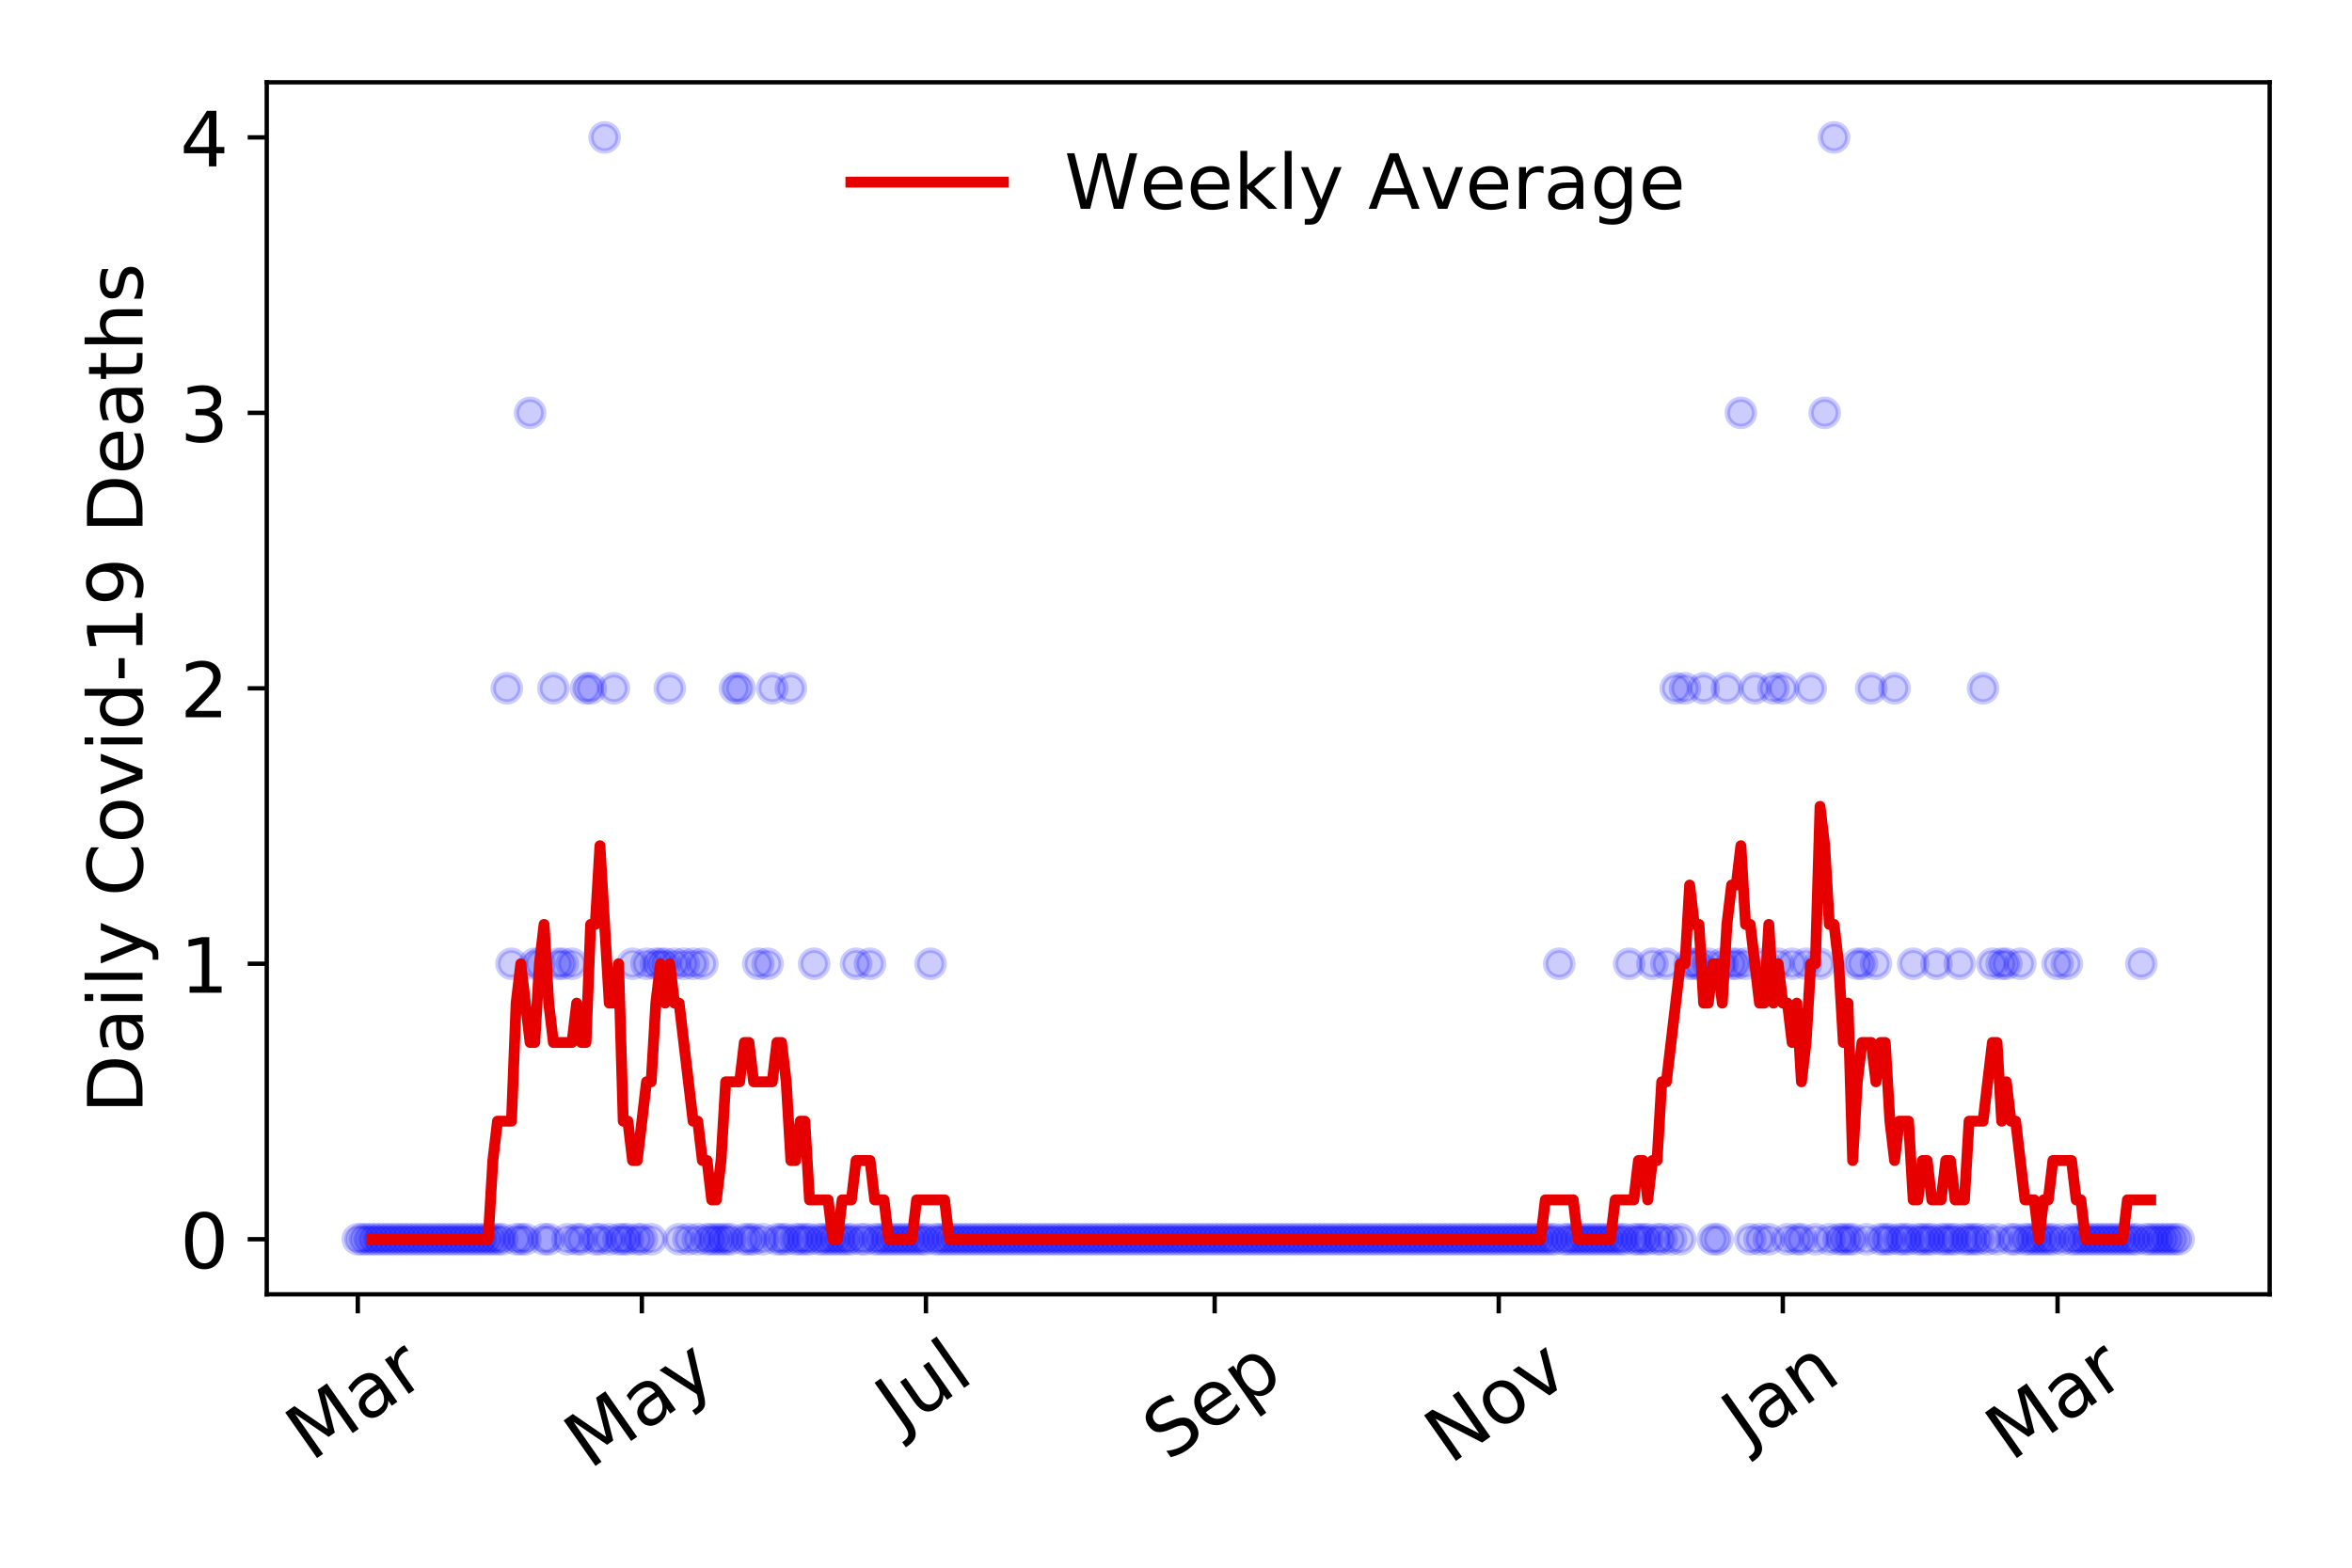 <?xml version="1.0" encoding="utf-8" standalone="no"?>
<!DOCTYPE svg PUBLIC "-//W3C//DTD SVG 1.1//EN"
  "http://www.w3.org/Graphics/SVG/1.1/DTD/svg11.dtd">
<!-- Created with matplotlib (https://matplotlib.org/) -->
<svg height="288pt" version="1.1" viewBox="0 0 432 288" width="432pt" xmlns="http://www.w3.org/2000/svg" xmlns:xlink="http://www.w3.org/1999/xlink">
 <defs>
  <style type="text/css">
*{stroke-linecap:butt;stroke-linejoin:round;}
  </style>
 </defs>
 <g id="figure_1">
  <g id="patch_1">
   <path d="M 0 288 
L 432 288 
L 432 0 
L 0 0 
z
" style="fill:#ffffff;"/>
  </g>
  <g id="axes_1">
   <g id="patch_2">
    <path d="M 48.995 237.778 
L 416.88 237.778 
L 416.88 15.12 
L 48.995 15.12 
z
" style="fill:#ffffff;"/>
   </g>
   <g id="matplotlib.axis_1">
    <g id="xtick_1">
     <g id="line2d_1">
      <defs>
       <path d="M 0 0 
L 0 3.5 
" id="ma3c903dd3a" style="stroke:#000000;stroke-width:0.8;"/>
      </defs>
      <g>
       <use style="stroke:#000000;stroke-width:0.8;" x="65.717" xlink:href="#ma3c903dd3a" y="237.778"/>
      </g>
     </g>
     <g id="text_1">
      <!-- Mar -->
      <defs>
       <path d="M 9.812 72.906 
L 24.516 72.906 
L 43.109 23.297 
L 61.812 72.906 
L 76.516 72.906 
L 76.516 0 
L 66.891 0 
L 66.891 64.016 
L 48.094 14.016 
L 38.188 14.016 
L 19.391 64.016 
L 19.391 0 
L 9.812 0 
z
" id="DejaVuSans-77"/>
       <path d="M 34.281 27.484 
Q 23.391 27.484 19.188 25 
Q 14.984 22.516 14.984 16.5 
Q 14.984 11.719 18.141 8.906 
Q 21.297 6.109 26.703 6.109 
Q 34.188 6.109 38.703 11.406 
Q 43.219 16.703 43.219 25.484 
L 43.219 27.484 
z
M 52.203 31.203 
L 52.203 0 
L 43.219 0 
L 43.219 8.297 
Q 40.141 3.328 35.547 0.953 
Q 30.953 -1.422 24.312 -1.422 
Q 15.922 -1.422 10.953 3.297 
Q 6 8.016 6 15.922 
Q 6 25.141 12.172 29.828 
Q 18.359 34.516 30.609 34.516 
L 43.219 34.516 
L 43.219 35.406 
Q 43.219 41.609 39.141 45 
Q 35.062 48.391 27.688 48.391 
Q 23 48.391 18.547 47.266 
Q 14.109 46.141 10.016 43.891 
L 10.016 52.203 
Q 14.938 54.109 19.578 55.047 
Q 24.219 56 28.609 56 
Q 40.484 56 46.344 49.844 
Q 52.203 43.703 52.203 31.203 
z
" id="DejaVuSans-97"/>
       <path d="M 41.109 46.297 
Q 39.594 47.172 37.812 47.578 
Q 36.031 48 33.891 48 
Q 26.266 48 22.188 43.047 
Q 18.109 38.094 18.109 28.812 
L 18.109 0 
L 9.078 0 
L 9.078 54.688 
L 18.109 54.688 
L 18.109 46.188 
Q 20.953 51.172 25.484 53.578 
Q 30.031 56 36.531 56 
Q 37.453 56 38.578 55.875 
Q 39.703 55.766 41.062 55.516 
z
" id="DejaVuSans-114"/>
      </defs>
      <g transform="translate(57.114 268.643)rotate(-35)scale(0.14 -0.14)">
       <use xlink:href="#DejaVuSans-77"/>
       <use x="86.279" xlink:href="#DejaVuSans-97"/>
       <use x="147.559" xlink:href="#DejaVuSans-114"/>
      </g>
     </g>
    </g>
    <g id="xtick_2">
     <g id="line2d_2">
      <g>
       <use style="stroke:#000000;stroke-width:0.8;" x="117.893" xlink:href="#ma3c903dd3a" y="237.778"/>
      </g>
     </g>
     <g id="text_2">
      <!-- May -->
      <defs>
       <path d="M 32.172 -5.078 
Q 28.375 -14.844 24.75 -17.812 
Q 21.141 -20.797 15.094 -20.797 
L 7.906 -20.797 
L 7.906 -13.281 
L 13.188 -13.281 
Q 16.891 -13.281 18.938 -11.516 
Q 21 -9.766 23.484 -3.219 
L 25.094 0.875 
L 2.984 54.688 
L 12.5 54.688 
L 29.594 11.922 
L 46.688 54.688 
L 56.203 54.688 
z
" id="DejaVuSans-121"/>
      </defs>
      <g transform="translate(108.254 270.094)rotate(-35)scale(0.14 -0.14)">
       <use xlink:href="#DejaVuSans-77"/>
       <use x="86.279" xlink:href="#DejaVuSans-97"/>
       <use x="147.559" xlink:href="#DejaVuSans-121"/>
      </g>
     </g>
    </g>
    <g id="xtick_3">
     <g id="line2d_3">
      <g>
       <use style="stroke:#000000;stroke-width:0.8;" x="170.069" xlink:href="#ma3c903dd3a" y="237.778"/>
      </g>
     </g>
     <g id="text_3">
      <!-- Jul -->
      <defs>
       <path d="M 9.812 72.906 
L 19.672 72.906 
L 19.672 5.078 
Q 19.672 -8.109 14.672 -14.062 
Q 9.672 -20.016 -1.422 -20.016 
L -5.172 -20.016 
L -5.172 -11.719 
L -2.094 -11.719 
Q 4.438 -11.719 7.125 -8.047 
Q 9.812 -4.391 9.812 5.078 
z
" id="DejaVuSans-74"/>
       <path d="M 8.5 21.578 
L 8.5 54.688 
L 17.484 54.688 
L 17.484 21.922 
Q 17.484 14.156 20.5 10.266 
Q 23.531 6.391 29.594 6.391 
Q 36.859 6.391 41.078 11.031 
Q 45.312 15.672 45.312 23.688 
L 45.312 54.688 
L 54.297 54.688 
L 54.297 0 
L 45.312 0 
L 45.312 8.406 
Q 42.047 3.422 37.719 1 
Q 33.406 -1.422 27.688 -1.422 
Q 18.266 -1.422 13.375 4.438 
Q 8.5 10.297 8.5 21.578 
z
M 31.109 56 
z
" id="DejaVuSans-117"/>
       <path d="M 9.422 75.984 
L 18.406 75.984 
L 18.406 0 
L 9.422 0 
z
" id="DejaVuSans-108"/>
      </defs>
      <g transform="translate(165.367 263.181)rotate(-35)scale(0.14 -0.14)">
       <use xlink:href="#DejaVuSans-74"/>
       <use x="29.492" xlink:href="#DejaVuSans-117"/>
       <use x="92.871" xlink:href="#DejaVuSans-108"/>
      </g>
     </g>
    </g>
    <g id="xtick_4">
     <g id="line2d_4">
      <g>
       <use style="stroke:#000000;stroke-width:0.8;" x="223.101" xlink:href="#ma3c903dd3a" y="237.778"/>
      </g>
     </g>
     <g id="text_4">
      <!-- Sep -->
      <defs>
       <path d="M 53.516 70.516 
L 53.516 60.891 
Q 47.906 63.578 42.922 64.891 
Q 37.938 66.219 33.297 66.219 
Q 25.25 66.219 20.875 63.094 
Q 16.5 59.969 16.5 54.203 
Q 16.5 49.359 19.406 46.891 
Q 22.312 44.438 30.422 42.922 
L 36.375 41.703 
Q 47.406 39.594 52.656 34.297 
Q 57.906 29 57.906 20.125 
Q 57.906 9.516 50.797 4.047 
Q 43.703 -1.422 29.984 -1.422 
Q 24.812 -1.422 18.969 -0.25 
Q 13.141 0.922 6.891 3.219 
L 6.891 13.375 
Q 12.891 10.016 18.656 8.297 
Q 24.422 6.594 29.984 6.594 
Q 38.422 6.594 43.016 9.906 
Q 47.609 13.234 47.609 19.391 
Q 47.609 24.75 44.312 27.781 
Q 41.016 30.812 33.5 32.328 
L 27.484 33.5 
Q 16.453 35.688 11.516 40.375 
Q 6.594 45.062 6.594 53.422 
Q 6.594 63.094 13.406 68.656 
Q 20.219 74.219 32.172 74.219 
Q 37.312 74.219 42.625 73.281 
Q 47.953 72.359 53.516 70.516 
z
" id="DejaVuSans-83"/>
       <path d="M 56.203 29.594 
L 56.203 25.203 
L 14.891 25.203 
Q 15.484 15.922 20.484 11.062 
Q 25.484 6.203 34.422 6.203 
Q 39.594 6.203 44.453 7.469 
Q 49.312 8.734 54.109 11.281 
L 54.109 2.781 
Q 49.266 0.734 44.188 -0.344 
Q 39.109 -1.422 33.891 -1.422 
Q 20.797 -1.422 13.156 6.188 
Q 5.516 13.812 5.516 26.812 
Q 5.516 40.234 12.766 48.109 
Q 20.016 56 32.328 56 
Q 43.359 56 49.781 48.891 
Q 56.203 41.797 56.203 29.594 
z
M 47.219 32.234 
Q 47.125 39.594 43.094 43.984 
Q 39.062 48.391 32.422 48.391 
Q 24.906 48.391 20.391 44.141 
Q 15.875 39.891 15.188 32.172 
z
" id="DejaVuSans-101"/>
       <path d="M 18.109 8.203 
L 18.109 -20.797 
L 9.078 -20.797 
L 9.078 54.688 
L 18.109 54.688 
L 18.109 46.391 
Q 20.953 51.266 25.266 53.625 
Q 29.594 56 35.594 56 
Q 45.562 56 51.781 48.094 
Q 58.016 40.188 58.016 27.297 
Q 58.016 14.406 51.781 6.484 
Q 45.562 -1.422 35.594 -1.422 
Q 29.594 -1.422 25.266 0.953 
Q 20.953 3.328 18.109 8.203 
z
M 48.688 27.297 
Q 48.688 37.203 44.609 42.844 
Q 40.531 48.484 33.406 48.484 
Q 26.266 48.484 22.188 42.844 
Q 18.109 37.203 18.109 27.297 
Q 18.109 17.391 22.188 11.75 
Q 26.266 6.109 33.406 6.109 
Q 40.531 6.109 44.609 11.75 
Q 48.688 17.391 48.688 27.297 
z
" id="DejaVuSans-112"/>
      </defs>
      <g transform="translate(214.508 268.629)rotate(-35)scale(0.14 -0.14)">
       <use xlink:href="#DejaVuSans-83"/>
       <use x="63.477" xlink:href="#DejaVuSans-101"/>
       <use x="125" xlink:href="#DejaVuSans-112"/>
      </g>
     </g>
    </g>
    <g id="xtick_5">
     <g id="line2d_5">
      <g>
       <use style="stroke:#000000;stroke-width:0.8;" x="275.277" xlink:href="#ma3c903dd3a" y="237.778"/>
      </g>
     </g>
     <g id="text_5">
      <!-- Nov -->
      <defs>
       <path d="M 9.812 72.906 
L 23.094 72.906 
L 55.422 11.922 
L 55.422 72.906 
L 64.984 72.906 
L 64.984 0 
L 51.703 0 
L 19.391 60.984 
L 19.391 0 
L 9.812 0 
z
" id="DejaVuSans-78"/>
       <path d="M 30.609 48.391 
Q 23.391 48.391 19.188 42.75 
Q 14.984 37.109 14.984 27.297 
Q 14.984 17.484 19.156 11.844 
Q 23.344 6.203 30.609 6.203 
Q 37.797 6.203 41.984 11.859 
Q 46.188 17.531 46.188 27.297 
Q 46.188 37.016 41.984 42.703 
Q 37.797 48.391 30.609 48.391 
z
M 30.609 56 
Q 42.328 56 49.016 48.375 
Q 55.719 40.766 55.719 27.297 
Q 55.719 13.875 49.016 6.219 
Q 42.328 -1.422 30.609 -1.422 
Q 18.844 -1.422 12.172 6.219 
Q 5.516 13.875 5.516 27.297 
Q 5.516 40.766 12.172 48.375 
Q 18.844 56 30.609 56 
z
" id="DejaVuSans-111"/>
       <path d="M 2.984 54.688 
L 12.5 54.688 
L 29.594 8.797 
L 46.688 54.688 
L 56.203 54.688 
L 35.688 0 
L 23.484 0 
z
" id="DejaVuSans-118"/>
      </defs>
      <g transform="translate(266.301 269.166)rotate(-35)scale(0.14 -0.14)">
       <use xlink:href="#DejaVuSans-78"/>
       <use x="74.805" xlink:href="#DejaVuSans-111"/>
       <use x="135.986" xlink:href="#DejaVuSans-118"/>
      </g>
     </g>
    </g>
    <g id="xtick_6">
     <g id="line2d_6">
      <g>
       <use style="stroke:#000000;stroke-width:0.8;" x="327.453" xlink:href="#ma3c903dd3a" y="237.778"/>
      </g>
     </g>
     <g id="text_6">
      <!-- Jan -->
      <defs>
       <path d="M 54.891 33.016 
L 54.891 0 
L 45.906 0 
L 45.906 32.719 
Q 45.906 40.484 42.875 44.328 
Q 39.844 48.188 33.797 48.188 
Q 26.516 48.188 22.312 43.547 
Q 18.109 38.922 18.109 30.906 
L 18.109 0 
L 9.078 0 
L 9.078 54.688 
L 18.109 54.688 
L 18.109 46.188 
Q 21.344 51.125 25.703 53.562 
Q 30.078 56 35.797 56 
Q 45.219 56 50.047 50.172 
Q 54.891 44.344 54.891 33.016 
z
" id="DejaVuSans-110"/>
      </defs>
      <g transform="translate(320.83 265.871)rotate(-35)scale(0.14 -0.14)">
       <use xlink:href="#DejaVuSans-74"/>
       <use x="29.492" xlink:href="#DejaVuSans-97"/>
       <use x="90.771" xlink:href="#DejaVuSans-110"/>
      </g>
     </g>
    </g>
    <g id="xtick_7">
     <g id="line2d_7">
      <g>
       <use style="stroke:#000000;stroke-width:0.8;" x="377.919" xlink:href="#ma3c903dd3a" y="237.778"/>
      </g>
     </g>
     <g id="text_7">
      <!-- Mar -->
      <g transform="translate(369.316 268.643)rotate(-35)scale(0.14 -0.14)">
       <use xlink:href="#DejaVuSans-77"/>
       <use x="86.279" xlink:href="#DejaVuSans-97"/>
       <use x="147.559" xlink:href="#DejaVuSans-114"/>
      </g>
     </g>
    </g>
   </g>
   <g id="matplotlib.axis_2">
    <g id="ytick_1">
     <g id="line2d_8">
      <defs>
       <path d="M 0 0 
L -3.5 0 
" id="m49799fd6b3" style="stroke:#000000;stroke-width:0.8;"/>
      </defs>
      <g>
       <use style="stroke:#000000;stroke-width:0.8;" x="48.995" xlink:href="#m49799fd6b3" y="227.657"/>
      </g>
     </g>
     <g id="text_8">
      <!-- 0 -->
      <defs>
       <path d="M 31.781 66.406 
Q 24.172 66.406 20.328 58.906 
Q 16.5 51.422 16.5 36.375 
Q 16.5 21.391 20.328 13.891 
Q 24.172 6.391 31.781 6.391 
Q 39.453 6.391 43.281 13.891 
Q 47.125 21.391 47.125 36.375 
Q 47.125 51.422 43.281 58.906 
Q 39.453 66.406 31.781 66.406 
z
M 31.781 74.219 
Q 44.047 74.219 50.516 64.516 
Q 56.984 54.828 56.984 36.375 
Q 56.984 17.969 50.516 8.266 
Q 44.047 -1.422 31.781 -1.422 
Q 19.531 -1.422 13.062 8.266 
Q 6.594 17.969 6.594 36.375 
Q 6.594 54.828 13.062 64.516 
Q 19.531 74.219 31.781 74.219 
z
" id="DejaVuSans-48"/>
      </defs>
      <g transform="translate(33.087 232.976)scale(0.14 -0.14)">
       <use xlink:href="#DejaVuSans-48"/>
      </g>
     </g>
    </g>
    <g id="ytick_2">
     <g id="line2d_9">
      <g>
       <use style="stroke:#000000;stroke-width:0.8;" x="48.995" xlink:href="#m49799fd6b3" y="177.053"/>
      </g>
     </g>
     <g id="text_9">
      <!-- 1 -->
      <defs>
       <path d="M 12.406 8.297 
L 28.516 8.297 
L 28.516 63.922 
L 10.984 60.406 
L 10.984 69.391 
L 28.422 72.906 
L 38.281 72.906 
L 38.281 8.297 
L 54.391 8.297 
L 54.391 0 
L 12.406 0 
z
" id="DejaVuSans-49"/>
      </defs>
      <g transform="translate(33.087 182.372)scale(0.14 -0.14)">
       <use xlink:href="#DejaVuSans-49"/>
      </g>
     </g>
    </g>
    <g id="ytick_3">
     <g id="line2d_10">
      <g>
       <use style="stroke:#000000;stroke-width:0.8;" x="48.995" xlink:href="#m49799fd6b3" y="126.449"/>
      </g>
     </g>
     <g id="text_10">
      <!-- 2 -->
      <defs>
       <path d="M 19.188 8.297 
L 53.609 8.297 
L 53.609 0 
L 7.328 0 
L 7.328 8.297 
Q 12.938 14.109 22.625 23.891 
Q 32.328 33.688 34.812 36.531 
Q 39.547 41.844 41.422 45.531 
Q 43.312 49.219 43.312 52.781 
Q 43.312 58.594 39.234 62.25 
Q 35.156 65.922 28.609 65.922 
Q 23.969 65.922 18.812 64.312 
Q 13.672 62.703 7.812 59.422 
L 7.812 69.391 
Q 13.766 71.781 18.938 73 
Q 24.125 74.219 28.422 74.219 
Q 39.75 74.219 46.484 68.547 
Q 53.219 62.891 53.219 53.422 
Q 53.219 48.922 51.531 44.891 
Q 49.859 40.875 45.406 35.406 
Q 44.188 33.984 37.641 27.219 
Q 31.109 20.453 19.188 8.297 
z
" id="DejaVuSans-50"/>
      </defs>
      <g transform="translate(33.087 131.768)scale(0.14 -0.14)">
       <use xlink:href="#DejaVuSans-50"/>
      </g>
     </g>
    </g>
    <g id="ytick_4">
     <g id="line2d_11">
      <g>
       <use style="stroke:#000000;stroke-width:0.8;" x="48.995" xlink:href="#m49799fd6b3" y="75.845"/>
      </g>
     </g>
     <g id="text_11">
      <!-- 3 -->
      <defs>
       <path d="M 40.578 39.312 
Q 47.656 37.797 51.625 33 
Q 55.609 28.219 55.609 21.188 
Q 55.609 10.406 48.188 4.484 
Q 40.766 -1.422 27.094 -1.422 
Q 22.516 -1.422 17.656 -0.516 
Q 12.797 0.391 7.625 2.203 
L 7.625 11.719 
Q 11.719 9.328 16.594 8.109 
Q 21.484 6.891 26.812 6.891 
Q 36.078 6.891 40.938 10.547 
Q 45.797 14.203 45.797 21.188 
Q 45.797 27.641 41.281 31.266 
Q 36.766 34.906 28.719 34.906 
L 20.219 34.906 
L 20.219 43.016 
L 29.109 43.016 
Q 36.375 43.016 40.234 45.922 
Q 44.094 48.828 44.094 54.297 
Q 44.094 59.906 40.109 62.906 
Q 36.141 65.922 28.719 65.922 
Q 24.656 65.922 20.016 65.031 
Q 15.375 64.156 9.812 62.312 
L 9.812 71.094 
Q 15.438 72.656 20.344 73.438 
Q 25.25 74.219 29.594 74.219 
Q 40.828 74.219 47.359 69.109 
Q 53.906 64.016 53.906 55.328 
Q 53.906 49.266 50.438 45.094 
Q 46.969 40.922 40.578 39.312 
z
" id="DejaVuSans-51"/>
      </defs>
      <g transform="translate(33.087 81.164)scale(0.14 -0.14)">
       <use xlink:href="#DejaVuSans-51"/>
      </g>
     </g>
    </g>
    <g id="ytick_5">
     <g id="line2d_12">
      <g>
       <use style="stroke:#000000;stroke-width:0.8;" x="48.995" xlink:href="#m49799fd6b3" y="25.241"/>
      </g>
     </g>
     <g id="text_12">
      <!-- 4 -->
      <defs>
       <path d="M 37.797 64.312 
L 12.891 25.391 
L 37.797 25.391 
z
M 35.203 72.906 
L 47.609 72.906 
L 47.609 25.391 
L 58.016 25.391 
L 58.016 17.188 
L 47.609 17.188 
L 47.609 0 
L 37.797 0 
L 37.797 17.188 
L 4.891 17.188 
L 4.891 26.703 
z
" id="DejaVuSans-52"/>
      </defs>
      <g transform="translate(33.087 30.56)scale(0.14 -0.14)">
       <use xlink:href="#DejaVuSans-52"/>
      </g>
     </g>
    </g>
    <g id="text_13">
     <!-- Daily Covid-19 Deaths -->
     <defs>
      <path d="M 19.672 64.797 
L 19.672 8.109 
L 31.594 8.109 
Q 46.688 8.109 53.688 14.938 
Q 60.688 21.781 60.688 36.531 
Q 60.688 51.172 53.688 57.984 
Q 46.688 64.797 31.594 64.797 
z
M 9.812 72.906 
L 30.078 72.906 
Q 51.266 72.906 61.172 64.094 
Q 71.094 55.281 71.094 36.531 
Q 71.094 17.672 61.125 8.828 
Q 51.172 0 30.078 0 
L 9.812 0 
z
" id="DejaVuSans-68"/>
      <path d="M 9.422 54.688 
L 18.406 54.688 
L 18.406 0 
L 9.422 0 
z
M 9.422 75.984 
L 18.406 75.984 
L 18.406 64.594 
L 9.422 64.594 
z
" id="DejaVuSans-105"/>
      <path id="DejaVuSans-32"/>
      <path d="M 64.406 67.281 
L 64.406 56.891 
Q 59.422 61.531 53.781 63.812 
Q 48.141 66.109 41.797 66.109 
Q 29.297 66.109 22.656 58.469 
Q 16.016 50.828 16.016 36.375 
Q 16.016 21.969 22.656 14.328 
Q 29.297 6.688 41.797 6.688 
Q 48.141 6.688 53.781 8.984 
Q 59.422 11.281 64.406 15.922 
L 64.406 5.609 
Q 59.234 2.094 53.438 0.328 
Q 47.656 -1.422 41.219 -1.422 
Q 24.656 -1.422 15.125 8.703 
Q 5.609 18.844 5.609 36.375 
Q 5.609 53.953 15.125 64.078 
Q 24.656 74.219 41.219 74.219 
Q 47.75 74.219 53.531 72.484 
Q 59.328 70.75 64.406 67.281 
z
" id="DejaVuSans-67"/>
      <path d="M 45.406 46.391 
L 45.406 75.984 
L 54.391 75.984 
L 54.391 0 
L 45.406 0 
L 45.406 8.203 
Q 42.578 3.328 38.25 0.953 
Q 33.938 -1.422 27.875 -1.422 
Q 17.969 -1.422 11.734 6.484 
Q 5.516 14.406 5.516 27.297 
Q 5.516 40.188 11.734 48.094 
Q 17.969 56 27.875 56 
Q 33.938 56 38.25 53.625 
Q 42.578 51.266 45.406 46.391 
z
M 14.797 27.297 
Q 14.797 17.391 18.875 11.75 
Q 22.953 6.109 30.078 6.109 
Q 37.203 6.109 41.297 11.75 
Q 45.406 17.391 45.406 27.297 
Q 45.406 37.203 41.297 42.844 
Q 37.203 48.484 30.078 48.484 
Q 22.953 48.484 18.875 42.844 
Q 14.797 37.203 14.797 27.297 
z
" id="DejaVuSans-100"/>
      <path d="M 4.891 31.391 
L 31.203 31.391 
L 31.203 23.391 
L 4.891 23.391 
z
" id="DejaVuSans-45"/>
      <path d="M 10.984 1.516 
L 10.984 10.5 
Q 14.703 8.734 18.5 7.812 
Q 22.312 6.891 25.984 6.891 
Q 35.75 6.891 40.891 13.453 
Q 46.047 20.016 46.781 33.406 
Q 43.953 29.203 39.594 26.953 
Q 35.25 24.703 29.984 24.703 
Q 19.047 24.703 12.672 31.312 
Q 6.297 37.938 6.297 49.422 
Q 6.297 60.641 12.938 67.422 
Q 19.578 74.219 30.609 74.219 
Q 43.266 74.219 49.922 64.516 
Q 56.594 54.828 56.594 36.375 
Q 56.594 19.141 48.406 8.859 
Q 40.234 -1.422 26.422 -1.422 
Q 22.703 -1.422 18.891 -0.688 
Q 15.094 0.047 10.984 1.516 
z
M 30.609 32.422 
Q 37.25 32.422 41.125 36.953 
Q 45.016 41.5 45.016 49.422 
Q 45.016 57.281 41.125 61.844 
Q 37.25 66.406 30.609 66.406 
Q 23.969 66.406 20.094 61.844 
Q 16.219 57.281 16.219 49.422 
Q 16.219 41.5 20.094 36.953 
Q 23.969 32.422 30.609 32.422 
z
" id="DejaVuSans-57"/>
      <path d="M 18.312 70.219 
L 18.312 54.688 
L 36.812 54.688 
L 36.812 47.703 
L 18.312 47.703 
L 18.312 18.016 
Q 18.312 11.328 20.141 9.422 
Q 21.969 7.516 27.594 7.516 
L 36.812 7.516 
L 36.812 0 
L 27.594 0 
Q 17.188 0 13.234 3.875 
Q 9.281 7.766 9.281 18.016 
L 9.281 47.703 
L 2.688 47.703 
L 2.688 54.688 
L 9.281 54.688 
L 9.281 70.219 
z
" id="DejaVuSans-116"/>
      <path d="M 54.891 33.016 
L 54.891 0 
L 45.906 0 
L 45.906 32.719 
Q 45.906 40.484 42.875 44.328 
Q 39.844 48.188 33.797 48.188 
Q 26.516 48.188 22.312 43.547 
Q 18.109 38.922 18.109 30.906 
L 18.109 0 
L 9.078 0 
L 9.078 75.984 
L 18.109 75.984 
L 18.109 46.188 
Q 21.344 51.125 25.703 53.562 
Q 30.078 56 35.797 56 
Q 45.219 56 50.047 50.172 
Q 54.891 44.344 54.891 33.016 
z
" id="DejaVuSans-104"/>
      <path d="M 44.281 53.078 
L 44.281 44.578 
Q 40.484 46.531 36.375 47.5 
Q 32.281 48.484 27.875 48.484 
Q 21.188 48.484 17.844 46.438 
Q 14.5 44.391 14.5 40.281 
Q 14.5 37.156 16.891 35.375 
Q 19.281 33.594 26.516 31.984 
L 29.594 31.297 
Q 39.156 29.25 43.188 25.516 
Q 47.219 21.781 47.219 15.094 
Q 47.219 7.469 41.188 3.016 
Q 35.156 -1.422 24.609 -1.422 
Q 20.219 -1.422 15.453 -0.562 
Q 10.688 0.297 5.422 2 
L 5.422 11.281 
Q 10.406 8.688 15.234 7.391 
Q 20.062 6.109 24.812 6.109 
Q 31.156 6.109 34.562 8.281 
Q 37.984 10.453 37.984 14.406 
Q 37.984 18.062 35.516 20.016 
Q 33.062 21.969 24.703 23.781 
L 21.578 24.516 
Q 13.234 26.266 9.516 29.906 
Q 5.812 33.547 5.812 39.891 
Q 5.812 47.609 11.281 51.797 
Q 16.75 56 26.812 56 
Q 31.781 56 36.172 55.266 
Q 40.578 54.547 44.281 53.078 
z
" id="DejaVuSans-115"/>
     </defs>
     <g transform="translate(26.176 204.56)rotate(-90)scale(0.14 -0.14)">
      <use xlink:href="#DejaVuSans-68"/>
      <use x="77.002" xlink:href="#DejaVuSans-97"/>
      <use x="138.281" xlink:href="#DejaVuSans-105"/>
      <use x="166.064" xlink:href="#DejaVuSans-108"/>
      <use x="193.848" xlink:href="#DejaVuSans-121"/>
      <use x="253.027" xlink:href="#DejaVuSans-32"/>
      <use x="284.814" xlink:href="#DejaVuSans-67"/>
      <use x="354.639" xlink:href="#DejaVuSans-111"/>
      <use x="415.82" xlink:href="#DejaVuSans-118"/>
      <use x="475" xlink:href="#DejaVuSans-105"/>
      <use x="502.783" xlink:href="#DejaVuSans-100"/>
      <use x="566.26" xlink:href="#DejaVuSans-45"/>
      <use x="602.344" xlink:href="#DejaVuSans-49"/>
      <use x="665.967" xlink:href="#DejaVuSans-57"/>
      <use x="729.59" xlink:href="#DejaVuSans-32"/>
      <use x="761.377" xlink:href="#DejaVuSans-68"/>
      <use x="838.379" xlink:href="#DejaVuSans-101"/>
      <use x="899.902" xlink:href="#DejaVuSans-97"/>
      <use x="961.182" xlink:href="#DejaVuSans-116"/>
      <use x="1000.391" xlink:href="#DejaVuSans-104"/>
      <use x="1063.77" xlink:href="#DejaVuSans-115"/>
     </g>
    </g>
   </g>
   <g id="line2d_13">
    <defs>
     <path d="M 0 2.5 
C 0.663 2.5 1.299 2.237 1.768 1.768 
C 2.237 1.299 2.5 0.663 2.5 0 
C 2.5 -0.663 2.237 -1.299 1.768 -1.768 
C 1.299 -2.237 0.663 -2.5 0 -2.5 
C -0.663 -2.5 -1.299 -2.237 -1.768 -1.768 
C -2.237 -1.299 -2.5 -0.663 -2.5 0 
C -2.5 0.663 -2.237 1.299 -1.768 1.768 
C -1.299 2.237 -0.663 2.5 0 2.5 
z
" id="mb17c10d8eb" style="stroke:#0000ff;stroke-opacity:0.2;"/>
    </defs>
    <g clip-path="url(#pc8ed990cb4)">
     <use style="fill:#0000ff;fill-opacity:0.2;stroke:#0000ff;stroke-opacity:0.2;" x="65.717" xlink:href="#mb17c10d8eb" y="227.657"/>
     <use style="fill:#0000ff;fill-opacity:0.2;stroke:#0000ff;stroke-opacity:0.2;" x="66.572" xlink:href="#mb17c10d8eb" y="227.657"/>
     <use style="fill:#0000ff;fill-opacity:0.2;stroke:#0000ff;stroke-opacity:0.2;" x="67.428" xlink:href="#mb17c10d8eb" y="227.657"/>
     <use style="fill:#0000ff;fill-opacity:0.2;stroke:#0000ff;stroke-opacity:0.2;" x="68.283" xlink:href="#mb17c10d8eb" y="227.657"/>
     <use style="fill:#0000ff;fill-opacity:0.2;stroke:#0000ff;stroke-opacity:0.2;" x="69.138" xlink:href="#mb17c10d8eb" y="227.657"/>
     <use style="fill:#0000ff;fill-opacity:0.2;stroke:#0000ff;stroke-opacity:0.2;" x="69.994" xlink:href="#mb17c10d8eb" y="227.657"/>
     <use style="fill:#0000ff;fill-opacity:0.2;stroke:#0000ff;stroke-opacity:0.2;" x="70.849" xlink:href="#mb17c10d8eb" y="227.657"/>
     <use style="fill:#0000ff;fill-opacity:0.2;stroke:#0000ff;stroke-opacity:0.2;" x="71.704" xlink:href="#mb17c10d8eb" y="227.657"/>
     <use style="fill:#0000ff;fill-opacity:0.2;stroke:#0000ff;stroke-opacity:0.2;" x="72.56" xlink:href="#mb17c10d8eb" y="227.657"/>
     <use style="fill:#0000ff;fill-opacity:0.2;stroke:#0000ff;stroke-opacity:0.2;" x="73.415" xlink:href="#mb17c10d8eb" y="227.657"/>
     <use style="fill:#0000ff;fill-opacity:0.2;stroke:#0000ff;stroke-opacity:0.2;" x="74.271" xlink:href="#mb17c10d8eb" y="227.657"/>
     <use style="fill:#0000ff;fill-opacity:0.2;stroke:#0000ff;stroke-opacity:0.2;" x="75.126" xlink:href="#mb17c10d8eb" y="227.657"/>
     <use style="fill:#0000ff;fill-opacity:0.2;stroke:#0000ff;stroke-opacity:0.2;" x="75.981" xlink:href="#mb17c10d8eb" y="227.657"/>
     <use style="fill:#0000ff;fill-opacity:0.2;stroke:#0000ff;stroke-opacity:0.2;" x="76.837" xlink:href="#mb17c10d8eb" y="227.657"/>
     <use style="fill:#0000ff;fill-opacity:0.2;stroke:#0000ff;stroke-opacity:0.2;" x="77.692" xlink:href="#mb17c10d8eb" y="227.657"/>
     <use style="fill:#0000ff;fill-opacity:0.2;stroke:#0000ff;stroke-opacity:0.2;" x="78.547" xlink:href="#mb17c10d8eb" y="227.657"/>
     <use style="fill:#0000ff;fill-opacity:0.2;stroke:#0000ff;stroke-opacity:0.2;" x="79.403" xlink:href="#mb17c10d8eb" y="227.657"/>
     <use style="fill:#0000ff;fill-opacity:0.2;stroke:#0000ff;stroke-opacity:0.2;" x="80.258" xlink:href="#mb17c10d8eb" y="227.657"/>
     <use style="fill:#0000ff;fill-opacity:0.2;stroke:#0000ff;stroke-opacity:0.2;" x="81.113" xlink:href="#mb17c10d8eb" y="227.657"/>
     <use style="fill:#0000ff;fill-opacity:0.2;stroke:#0000ff;stroke-opacity:0.2;" x="81.969" xlink:href="#mb17c10d8eb" y="227.657"/>
     <use style="fill:#0000ff;fill-opacity:0.2;stroke:#0000ff;stroke-opacity:0.2;" x="82.824" xlink:href="#mb17c10d8eb" y="227.657"/>
     <use style="fill:#0000ff;fill-opacity:0.2;stroke:#0000ff;stroke-opacity:0.2;" x="83.679" xlink:href="#mb17c10d8eb" y="227.657"/>
     <use style="fill:#0000ff;fill-opacity:0.2;stroke:#0000ff;stroke-opacity:0.2;" x="84.535" xlink:href="#mb17c10d8eb" y="227.657"/>
     <use style="fill:#0000ff;fill-opacity:0.2;stroke:#0000ff;stroke-opacity:0.2;" x="85.39" xlink:href="#mb17c10d8eb" y="227.657"/>
     <use style="fill:#0000ff;fill-opacity:0.2;stroke:#0000ff;stroke-opacity:0.2;" x="86.245" xlink:href="#mb17c10d8eb" y="227.657"/>
     <use style="fill:#0000ff;fill-opacity:0.2;stroke:#0000ff;stroke-opacity:0.2;" x="87.101" xlink:href="#mb17c10d8eb" y="227.657"/>
     <use style="fill:#0000ff;fill-opacity:0.2;stroke:#0000ff;stroke-opacity:0.2;" x="87.956" xlink:href="#mb17c10d8eb" y="227.657"/>
     <use style="fill:#0000ff;fill-opacity:0.2;stroke:#0000ff;stroke-opacity:0.2;" x="88.811" xlink:href="#mb17c10d8eb" y="227.657"/>
     <use style="fill:#0000ff;fill-opacity:0.2;stroke:#0000ff;stroke-opacity:0.2;" x="89.667" xlink:href="#mb17c10d8eb" y="227.657"/>
     <use style="fill:#0000ff;fill-opacity:0.2;stroke:#0000ff;stroke-opacity:0.2;" x="90.522" xlink:href="#mb17c10d8eb" y="227.657"/>
     <use style="fill:#0000ff;fill-opacity:0.2;stroke:#0000ff;stroke-opacity:0.2;" x="91.377" xlink:href="#mb17c10d8eb" y="227.657"/>
     <use style="fill:#0000ff;fill-opacity:0.2;stroke:#0000ff;stroke-opacity:0.2;" x="92.233" xlink:href="#mb17c10d8eb" y="227.657"/>
     <use style="fill:#0000ff;fill-opacity:0.2;stroke:#0000ff;stroke-opacity:0.2;" x="93.088" xlink:href="#mb17c10d8eb" y="126.449"/>
     <use style="fill:#0000ff;fill-opacity:0.2;stroke:#0000ff;stroke-opacity:0.2;" x="93.944" xlink:href="#mb17c10d8eb" y="177.053"/>
     <use style="fill:#0000ff;fill-opacity:0.2;stroke:#0000ff;stroke-opacity:0.2;" x="94.799" xlink:href="#mb17c10d8eb" y="227.657"/>
     <use style="fill:#0000ff;fill-opacity:0.2;stroke:#0000ff;stroke-opacity:0.2;" x="95.654" xlink:href="#mb17c10d8eb" y="227.657"/>
     <use style="fill:#0000ff;fill-opacity:0.2;stroke:#0000ff;stroke-opacity:0.2;" x="96.51" xlink:href="#mb17c10d8eb" y="227.657"/>
     <use style="fill:#0000ff;fill-opacity:0.2;stroke:#0000ff;stroke-opacity:0.2;" x="97.365" xlink:href="#mb17c10d8eb" y="75.845"/>
     <use style="fill:#0000ff;fill-opacity:0.2;stroke:#0000ff;stroke-opacity:0.2;" x="98.22" xlink:href="#mb17c10d8eb" y="177.053"/>
     <use style="fill:#0000ff;fill-opacity:0.2;stroke:#0000ff;stroke-opacity:0.2;" x="99.076" xlink:href="#mb17c10d8eb" y="177.053"/>
     <use style="fill:#0000ff;fill-opacity:0.2;stroke:#0000ff;stroke-opacity:0.2;" x="99.931" xlink:href="#mb17c10d8eb" y="227.657"/>
     <use style="fill:#0000ff;fill-opacity:0.2;stroke:#0000ff;stroke-opacity:0.2;" x="100.786" xlink:href="#mb17c10d8eb" y="227.657"/>
     <use style="fill:#0000ff;fill-opacity:0.2;stroke:#0000ff;stroke-opacity:0.2;" x="101.642" xlink:href="#mb17c10d8eb" y="126.449"/>
     <use style="fill:#0000ff;fill-opacity:0.2;stroke:#0000ff;stroke-opacity:0.2;" x="102.497" xlink:href="#mb17c10d8eb" y="177.053"/>
     <use style="fill:#0000ff;fill-opacity:0.2;stroke:#0000ff;stroke-opacity:0.2;" x="103.352" xlink:href="#mb17c10d8eb" y="177.053"/>
     <use style="fill:#0000ff;fill-opacity:0.2;stroke:#0000ff;stroke-opacity:0.2;" x="104.208" xlink:href="#mb17c10d8eb" y="227.657"/>
     <use style="fill:#0000ff;fill-opacity:0.2;stroke:#0000ff;stroke-opacity:0.2;" x="105.063" xlink:href="#mb17c10d8eb" y="177.053"/>
     <use style="fill:#0000ff;fill-opacity:0.2;stroke:#0000ff;stroke-opacity:0.2;" x="105.918" xlink:href="#mb17c10d8eb" y="227.657"/>
     <use style="fill:#0000ff;fill-opacity:0.2;stroke:#0000ff;stroke-opacity:0.2;" x="106.774" xlink:href="#mb17c10d8eb" y="227.657"/>
     <use style="fill:#0000ff;fill-opacity:0.2;stroke:#0000ff;stroke-opacity:0.2;" x="107.629" xlink:href="#mb17c10d8eb" y="126.449"/>
     <use style="fill:#0000ff;fill-opacity:0.2;stroke:#0000ff;stroke-opacity:0.2;" x="108.484" xlink:href="#mb17c10d8eb" y="126.449"/>
     <use style="fill:#0000ff;fill-opacity:0.2;stroke:#0000ff;stroke-opacity:0.2;" x="109.34" xlink:href="#mb17c10d8eb" y="227.657"/>
     <use style="fill:#0000ff;fill-opacity:0.2;stroke:#0000ff;stroke-opacity:0.2;" x="110.195" xlink:href="#mb17c10d8eb" y="227.657"/>
     <use style="fill:#0000ff;fill-opacity:0.2;stroke:#0000ff;stroke-opacity:0.2;" x="111.05" xlink:href="#mb17c10d8eb" y="25.241"/>
     <use style="fill:#0000ff;fill-opacity:0.2;stroke:#0000ff;stroke-opacity:0.2;" x="111.906" xlink:href="#mb17c10d8eb" y="227.657"/>
     <use style="fill:#0000ff;fill-opacity:0.2;stroke:#0000ff;stroke-opacity:0.2;" x="112.761" xlink:href="#mb17c10d8eb" y="126.449"/>
     <use style="fill:#0000ff;fill-opacity:0.2;stroke:#0000ff;stroke-opacity:0.2;" x="113.617" xlink:href="#mb17c10d8eb" y="227.657"/>
     <use style="fill:#0000ff;fill-opacity:0.2;stroke:#0000ff;stroke-opacity:0.2;" x="114.472" xlink:href="#mb17c10d8eb" y="227.657"/>
     <use style="fill:#0000ff;fill-opacity:0.2;stroke:#0000ff;stroke-opacity:0.2;" x="115.327" xlink:href="#mb17c10d8eb" y="227.657"/>
     <use style="fill:#0000ff;fill-opacity:0.2;stroke:#0000ff;stroke-opacity:0.2;" x="116.183" xlink:href="#mb17c10d8eb" y="177.053"/>
     <use style="fill:#0000ff;fill-opacity:0.2;stroke:#0000ff;stroke-opacity:0.2;" x="117.038" xlink:href="#mb17c10d8eb" y="227.657"/>
     <use style="fill:#0000ff;fill-opacity:0.2;stroke:#0000ff;stroke-opacity:0.2;" x="117.893" xlink:href="#mb17c10d8eb" y="227.657"/>
     <use style="fill:#0000ff;fill-opacity:0.2;stroke:#0000ff;stroke-opacity:0.2;" x="118.749" xlink:href="#mb17c10d8eb" y="177.053"/>
     <use style="fill:#0000ff;fill-opacity:0.2;stroke:#0000ff;stroke-opacity:0.2;" x="119.604" xlink:href="#mb17c10d8eb" y="227.657"/>
     <use style="fill:#0000ff;fill-opacity:0.2;stroke:#0000ff;stroke-opacity:0.2;" x="120.459" xlink:href="#mb17c10d8eb" y="177.053"/>
     <use style="fill:#0000ff;fill-opacity:0.2;stroke:#0000ff;stroke-opacity:0.2;" x="121.315" xlink:href="#mb17c10d8eb" y="177.053"/>
     <use style="fill:#0000ff;fill-opacity:0.2;stroke:#0000ff;stroke-opacity:0.2;" x="122.17" xlink:href="#mb17c10d8eb" y="177.053"/>
     <use style="fill:#0000ff;fill-opacity:0.2;stroke:#0000ff;stroke-opacity:0.2;" x="123.025" xlink:href="#mb17c10d8eb" y="126.449"/>
     <use style="fill:#0000ff;fill-opacity:0.2;stroke:#0000ff;stroke-opacity:0.2;" x="123.881" xlink:href="#mb17c10d8eb" y="177.053"/>
     <use style="fill:#0000ff;fill-opacity:0.2;stroke:#0000ff;stroke-opacity:0.2;" x="124.736" xlink:href="#mb17c10d8eb" y="227.657"/>
     <use style="fill:#0000ff;fill-opacity:0.2;stroke:#0000ff;stroke-opacity:0.2;" x="125.591" xlink:href="#mb17c10d8eb" y="177.053"/>
     <use style="fill:#0000ff;fill-opacity:0.2;stroke:#0000ff;stroke-opacity:0.2;" x="126.447" xlink:href="#mb17c10d8eb" y="227.657"/>
     <use style="fill:#0000ff;fill-opacity:0.2;stroke:#0000ff;stroke-opacity:0.2;" x="127.302" xlink:href="#mb17c10d8eb" y="177.053"/>
     <use style="fill:#0000ff;fill-opacity:0.2;stroke:#0000ff;stroke-opacity:0.2;" x="128.157" xlink:href="#mb17c10d8eb" y="227.657"/>
     <use style="fill:#0000ff;fill-opacity:0.2;stroke:#0000ff;stroke-opacity:0.2;" x="129.013" xlink:href="#mb17c10d8eb" y="177.053"/>
     <use style="fill:#0000ff;fill-opacity:0.2;stroke:#0000ff;stroke-opacity:0.2;" x="129.868" xlink:href="#mb17c10d8eb" y="227.657"/>
     <use style="fill:#0000ff;fill-opacity:0.2;stroke:#0000ff;stroke-opacity:0.2;" x="130.723" xlink:href="#mb17c10d8eb" y="227.657"/>
     <use style="fill:#0000ff;fill-opacity:0.2;stroke:#0000ff;stroke-opacity:0.2;" x="131.579" xlink:href="#mb17c10d8eb" y="227.657"/>
     <use style="fill:#0000ff;fill-opacity:0.2;stroke:#0000ff;stroke-opacity:0.2;" x="132.434" xlink:href="#mb17c10d8eb" y="227.657"/>
     <use style="fill:#0000ff;fill-opacity:0.2;stroke:#0000ff;stroke-opacity:0.2;" x="133.29" xlink:href="#mb17c10d8eb" y="227.657"/>
     <use style="fill:#0000ff;fill-opacity:0.2;stroke:#0000ff;stroke-opacity:0.2;" x="134.145" xlink:href="#mb17c10d8eb" y="227.657"/>
     <use style="fill:#0000ff;fill-opacity:0.2;stroke:#0000ff;stroke-opacity:0.2;" x="135" xlink:href="#mb17c10d8eb" y="126.449"/>
     <use style="fill:#0000ff;fill-opacity:0.2;stroke:#0000ff;stroke-opacity:0.2;" x="135.856" xlink:href="#mb17c10d8eb" y="126.449"/>
     <use style="fill:#0000ff;fill-opacity:0.2;stroke:#0000ff;stroke-opacity:0.2;" x="136.711" xlink:href="#mb17c10d8eb" y="227.657"/>
     <use style="fill:#0000ff;fill-opacity:0.2;stroke:#0000ff;stroke-opacity:0.2;" x="137.566" xlink:href="#mb17c10d8eb" y="227.657"/>
     <use style="fill:#0000ff;fill-opacity:0.2;stroke:#0000ff;stroke-opacity:0.2;" x="138.422" xlink:href="#mb17c10d8eb" y="227.657"/>
     <use style="fill:#0000ff;fill-opacity:0.2;stroke:#0000ff;stroke-opacity:0.2;" x="139.277" xlink:href="#mb17c10d8eb" y="177.053"/>
     <use style="fill:#0000ff;fill-opacity:0.2;stroke:#0000ff;stroke-opacity:0.2;" x="140.132" xlink:href="#mb17c10d8eb" y="227.657"/>
     <use style="fill:#0000ff;fill-opacity:0.2;stroke:#0000ff;stroke-opacity:0.2;" x="140.988" xlink:href="#mb17c10d8eb" y="177.053"/>
     <use style="fill:#0000ff;fill-opacity:0.2;stroke:#0000ff;stroke-opacity:0.2;" x="141.843" xlink:href="#mb17c10d8eb" y="126.449"/>
     <use style="fill:#0000ff;fill-opacity:0.2;stroke:#0000ff;stroke-opacity:0.2;" x="142.698" xlink:href="#mb17c10d8eb" y="227.657"/>
     <use style="fill:#0000ff;fill-opacity:0.2;stroke:#0000ff;stroke-opacity:0.2;" x="143.554" xlink:href="#mb17c10d8eb" y="227.657"/>
     <use style="fill:#0000ff;fill-opacity:0.2;stroke:#0000ff;stroke-opacity:0.2;" x="144.409" xlink:href="#mb17c10d8eb" y="227.657"/>
     <use style="fill:#0000ff;fill-opacity:0.2;stroke:#0000ff;stroke-opacity:0.2;" x="145.264" xlink:href="#mb17c10d8eb" y="126.449"/>
     <use style="fill:#0000ff;fill-opacity:0.2;stroke:#0000ff;stroke-opacity:0.2;" x="146.12" xlink:href="#mb17c10d8eb" y="227.657"/>
     <use style="fill:#0000ff;fill-opacity:0.2;stroke:#0000ff;stroke-opacity:0.2;" x="146.975" xlink:href="#mb17c10d8eb" y="227.657"/>
     <use style="fill:#0000ff;fill-opacity:0.2;stroke:#0000ff;stroke-opacity:0.2;" x="147.83" xlink:href="#mb17c10d8eb" y="227.657"/>
     <use style="fill:#0000ff;fill-opacity:0.2;stroke:#0000ff;stroke-opacity:0.2;" x="148.686" xlink:href="#mb17c10d8eb" y="227.657"/>
     <use style="fill:#0000ff;fill-opacity:0.2;stroke:#0000ff;stroke-opacity:0.2;" x="149.541" xlink:href="#mb17c10d8eb" y="177.053"/>
     <use style="fill:#0000ff;fill-opacity:0.2;stroke:#0000ff;stroke-opacity:0.2;" x="150.396" xlink:href="#mb17c10d8eb" y="227.657"/>
     <use style="fill:#0000ff;fill-opacity:0.2;stroke:#0000ff;stroke-opacity:0.2;" x="151.252" xlink:href="#mb17c10d8eb" y="227.657"/>
     <use style="fill:#0000ff;fill-opacity:0.2;stroke:#0000ff;stroke-opacity:0.2;" x="152.107" xlink:href="#mb17c10d8eb" y="227.657"/>
     <use style="fill:#0000ff;fill-opacity:0.2;stroke:#0000ff;stroke-opacity:0.2;" x="152.963" xlink:href="#mb17c10d8eb" y="227.657"/>
     <use style="fill:#0000ff;fill-opacity:0.2;stroke:#0000ff;stroke-opacity:0.2;" x="153.818" xlink:href="#mb17c10d8eb" y="227.657"/>
     <use style="fill:#0000ff;fill-opacity:0.2;stroke:#0000ff;stroke-opacity:0.2;" x="154.673" xlink:href="#mb17c10d8eb" y="227.657"/>
     <use style="fill:#0000ff;fill-opacity:0.2;stroke:#0000ff;stroke-opacity:0.2;" x="155.529" xlink:href="#mb17c10d8eb" y="227.657"/>
     <use style="fill:#0000ff;fill-opacity:0.2;stroke:#0000ff;stroke-opacity:0.2;" x="156.384" xlink:href="#mb17c10d8eb" y="227.657"/>
     <use style="fill:#0000ff;fill-opacity:0.2;stroke:#0000ff;stroke-opacity:0.2;" x="157.239" xlink:href="#mb17c10d8eb" y="177.053"/>
     <use style="fill:#0000ff;fill-opacity:0.2;stroke:#0000ff;stroke-opacity:0.2;" x="158.095" xlink:href="#mb17c10d8eb" y="227.657"/>
     <use style="fill:#0000ff;fill-opacity:0.2;stroke:#0000ff;stroke-opacity:0.2;" x="158.95" xlink:href="#mb17c10d8eb" y="227.657"/>
     <use style="fill:#0000ff;fill-opacity:0.2;stroke:#0000ff;stroke-opacity:0.2;" x="159.805" xlink:href="#mb17c10d8eb" y="177.053"/>
     <use style="fill:#0000ff;fill-opacity:0.2;stroke:#0000ff;stroke-opacity:0.2;" x="160.661" xlink:href="#mb17c10d8eb" y="227.657"/>
     <use style="fill:#0000ff;fill-opacity:0.2;stroke:#0000ff;stroke-opacity:0.2;" x="161.516" xlink:href="#mb17c10d8eb" y="227.657"/>
     <use style="fill:#0000ff;fill-opacity:0.2;stroke:#0000ff;stroke-opacity:0.2;" x="162.371" xlink:href="#mb17c10d8eb" y="227.657"/>
     <use style="fill:#0000ff;fill-opacity:0.2;stroke:#0000ff;stroke-opacity:0.2;" x="163.227" xlink:href="#mb17c10d8eb" y="227.657"/>
     <use style="fill:#0000ff;fill-opacity:0.2;stroke:#0000ff;stroke-opacity:0.2;" x="164.082" xlink:href="#mb17c10d8eb" y="227.657"/>
     <use style="fill:#0000ff;fill-opacity:0.2;stroke:#0000ff;stroke-opacity:0.2;" x="164.937" xlink:href="#mb17c10d8eb" y="227.657"/>
     <use style="fill:#0000ff;fill-opacity:0.2;stroke:#0000ff;stroke-opacity:0.2;" x="165.793" xlink:href="#mb17c10d8eb" y="227.657"/>
     <use style="fill:#0000ff;fill-opacity:0.2;stroke:#0000ff;stroke-opacity:0.2;" x="166.648" xlink:href="#mb17c10d8eb" y="227.657"/>
     <use style="fill:#0000ff;fill-opacity:0.2;stroke:#0000ff;stroke-opacity:0.2;" x="167.503" xlink:href="#mb17c10d8eb" y="227.657"/>
     <use style="fill:#0000ff;fill-opacity:0.2;stroke:#0000ff;stroke-opacity:0.2;" x="168.359" xlink:href="#mb17c10d8eb" y="227.657"/>
     <use style="fill:#0000ff;fill-opacity:0.2;stroke:#0000ff;stroke-opacity:0.2;" x="169.214" xlink:href="#mb17c10d8eb" y="227.657"/>
     <use style="fill:#0000ff;fill-opacity:0.2;stroke:#0000ff;stroke-opacity:0.2;" x="170.069" xlink:href="#mb17c10d8eb" y="227.657"/>
     <use style="fill:#0000ff;fill-opacity:0.2;stroke:#0000ff;stroke-opacity:0.2;" x="170.925" xlink:href="#mb17c10d8eb" y="177.053"/>
     <use style="fill:#0000ff;fill-opacity:0.2;stroke:#0000ff;stroke-opacity:0.2;" x="171.78" xlink:href="#mb17c10d8eb" y="227.657"/>
     <use style="fill:#0000ff;fill-opacity:0.2;stroke:#0000ff;stroke-opacity:0.2;" x="172.635" xlink:href="#mb17c10d8eb" y="227.657"/>
     <use style="fill:#0000ff;fill-opacity:0.2;stroke:#0000ff;stroke-opacity:0.2;" x="173.491" xlink:href="#mb17c10d8eb" y="227.657"/>
     <use style="fill:#0000ff;fill-opacity:0.2;stroke:#0000ff;stroke-opacity:0.2;" x="174.346" xlink:href="#mb17c10d8eb" y="227.657"/>
     <use style="fill:#0000ff;fill-opacity:0.2;stroke:#0000ff;stroke-opacity:0.2;" x="175.202" xlink:href="#mb17c10d8eb" y="227.657"/>
     <use style="fill:#0000ff;fill-opacity:0.2;stroke:#0000ff;stroke-opacity:0.2;" x="176.057" xlink:href="#mb17c10d8eb" y="227.657"/>
     <use style="fill:#0000ff;fill-opacity:0.2;stroke:#0000ff;stroke-opacity:0.2;" x="176.912" xlink:href="#mb17c10d8eb" y="227.657"/>
     <use style="fill:#0000ff;fill-opacity:0.2;stroke:#0000ff;stroke-opacity:0.2;" x="177.768" xlink:href="#mb17c10d8eb" y="227.657"/>
     <use style="fill:#0000ff;fill-opacity:0.2;stroke:#0000ff;stroke-opacity:0.2;" x="178.623" xlink:href="#mb17c10d8eb" y="227.657"/>
     <use style="fill:#0000ff;fill-opacity:0.2;stroke:#0000ff;stroke-opacity:0.2;" x="179.478" xlink:href="#mb17c10d8eb" y="227.657"/>
     <use style="fill:#0000ff;fill-opacity:0.2;stroke:#0000ff;stroke-opacity:0.2;" x="180.334" xlink:href="#mb17c10d8eb" y="227.657"/>
     <use style="fill:#0000ff;fill-opacity:0.2;stroke:#0000ff;stroke-opacity:0.2;" x="181.189" xlink:href="#mb17c10d8eb" y="227.657"/>
     <use style="fill:#0000ff;fill-opacity:0.2;stroke:#0000ff;stroke-opacity:0.2;" x="182.044" xlink:href="#mb17c10d8eb" y="227.657"/>
     <use style="fill:#0000ff;fill-opacity:0.2;stroke:#0000ff;stroke-opacity:0.2;" x="182.9" xlink:href="#mb17c10d8eb" y="227.657"/>
     <use style="fill:#0000ff;fill-opacity:0.2;stroke:#0000ff;stroke-opacity:0.2;" x="183.755" xlink:href="#mb17c10d8eb" y="227.657"/>
     <use style="fill:#0000ff;fill-opacity:0.2;stroke:#0000ff;stroke-opacity:0.2;" x="184.61" xlink:href="#mb17c10d8eb" y="227.657"/>
     <use style="fill:#0000ff;fill-opacity:0.2;stroke:#0000ff;stroke-opacity:0.2;" x="185.466" xlink:href="#mb17c10d8eb" y="227.657"/>
     <use style="fill:#0000ff;fill-opacity:0.2;stroke:#0000ff;stroke-opacity:0.2;" x="186.321" xlink:href="#mb17c10d8eb" y="227.657"/>
     <use style="fill:#0000ff;fill-opacity:0.2;stroke:#0000ff;stroke-opacity:0.2;" x="187.176" xlink:href="#mb17c10d8eb" y="227.657"/>
     <use style="fill:#0000ff;fill-opacity:0.2;stroke:#0000ff;stroke-opacity:0.2;" x="188.032" xlink:href="#mb17c10d8eb" y="227.657"/>
     <use style="fill:#0000ff;fill-opacity:0.2;stroke:#0000ff;stroke-opacity:0.2;" x="188.887" xlink:href="#mb17c10d8eb" y="227.657"/>
     <use style="fill:#0000ff;fill-opacity:0.2;stroke:#0000ff;stroke-opacity:0.2;" x="189.742" xlink:href="#mb17c10d8eb" y="227.657"/>
     <use style="fill:#0000ff;fill-opacity:0.2;stroke:#0000ff;stroke-opacity:0.2;" x="190.598" xlink:href="#mb17c10d8eb" y="227.657"/>
     <use style="fill:#0000ff;fill-opacity:0.2;stroke:#0000ff;stroke-opacity:0.2;" x="191.453" xlink:href="#mb17c10d8eb" y="227.657"/>
     <use style="fill:#0000ff;fill-opacity:0.2;stroke:#0000ff;stroke-opacity:0.2;" x="192.308" xlink:href="#mb17c10d8eb" y="227.657"/>
     <use style="fill:#0000ff;fill-opacity:0.2;stroke:#0000ff;stroke-opacity:0.2;" x="193.164" xlink:href="#mb17c10d8eb" y="227.657"/>
     <use style="fill:#0000ff;fill-opacity:0.2;stroke:#0000ff;stroke-opacity:0.2;" x="194.019" xlink:href="#mb17c10d8eb" y="227.657"/>
     <use style="fill:#0000ff;fill-opacity:0.2;stroke:#0000ff;stroke-opacity:0.2;" x="194.875" xlink:href="#mb17c10d8eb" y="227.657"/>
     <use style="fill:#0000ff;fill-opacity:0.2;stroke:#0000ff;stroke-opacity:0.2;" x="195.73" xlink:href="#mb17c10d8eb" y="227.657"/>
     <use style="fill:#0000ff;fill-opacity:0.2;stroke:#0000ff;stroke-opacity:0.2;" x="196.585" xlink:href="#mb17c10d8eb" y="227.657"/>
     <use style="fill:#0000ff;fill-opacity:0.2;stroke:#0000ff;stroke-opacity:0.2;" x="197.441" xlink:href="#mb17c10d8eb" y="227.657"/>
     <use style="fill:#0000ff;fill-opacity:0.2;stroke:#0000ff;stroke-opacity:0.2;" x="198.296" xlink:href="#mb17c10d8eb" y="227.657"/>
     <use style="fill:#0000ff;fill-opacity:0.2;stroke:#0000ff;stroke-opacity:0.2;" x="199.151" xlink:href="#mb17c10d8eb" y="227.657"/>
     <use style="fill:#0000ff;fill-opacity:0.2;stroke:#0000ff;stroke-opacity:0.2;" x="200.007" xlink:href="#mb17c10d8eb" y="227.657"/>
     <use style="fill:#0000ff;fill-opacity:0.2;stroke:#0000ff;stroke-opacity:0.2;" x="200.862" xlink:href="#mb17c10d8eb" y="227.657"/>
     <use style="fill:#0000ff;fill-opacity:0.2;stroke:#0000ff;stroke-opacity:0.2;" x="201.717" xlink:href="#mb17c10d8eb" y="227.657"/>
     <use style="fill:#0000ff;fill-opacity:0.2;stroke:#0000ff;stroke-opacity:0.2;" x="202.573" xlink:href="#mb17c10d8eb" y="227.657"/>
     <use style="fill:#0000ff;fill-opacity:0.2;stroke:#0000ff;stroke-opacity:0.2;" x="203.428" xlink:href="#mb17c10d8eb" y="227.657"/>
     <use style="fill:#0000ff;fill-opacity:0.2;stroke:#0000ff;stroke-opacity:0.2;" x="204.283" xlink:href="#mb17c10d8eb" y="227.657"/>
     <use style="fill:#0000ff;fill-opacity:0.2;stroke:#0000ff;stroke-opacity:0.2;" x="205.139" xlink:href="#mb17c10d8eb" y="227.657"/>
     <use style="fill:#0000ff;fill-opacity:0.2;stroke:#0000ff;stroke-opacity:0.2;" x="205.994" xlink:href="#mb17c10d8eb" y="227.657"/>
     <use style="fill:#0000ff;fill-opacity:0.2;stroke:#0000ff;stroke-opacity:0.2;" x="206.849" xlink:href="#mb17c10d8eb" y="227.657"/>
     <use style="fill:#0000ff;fill-opacity:0.2;stroke:#0000ff;stroke-opacity:0.2;" x="207.705" xlink:href="#mb17c10d8eb" y="227.657"/>
     <use style="fill:#0000ff;fill-opacity:0.2;stroke:#0000ff;stroke-opacity:0.2;" x="208.56" xlink:href="#mb17c10d8eb" y="227.657"/>
     <use style="fill:#0000ff;fill-opacity:0.2;stroke:#0000ff;stroke-opacity:0.2;" x="209.415" xlink:href="#mb17c10d8eb" y="227.657"/>
     <use style="fill:#0000ff;fill-opacity:0.2;stroke:#0000ff;stroke-opacity:0.2;" x="210.271" xlink:href="#mb17c10d8eb" y="227.657"/>
     <use style="fill:#0000ff;fill-opacity:0.2;stroke:#0000ff;stroke-opacity:0.2;" x="211.126" xlink:href="#mb17c10d8eb" y="227.657"/>
     <use style="fill:#0000ff;fill-opacity:0.2;stroke:#0000ff;stroke-opacity:0.2;" x="211.981" xlink:href="#mb17c10d8eb" y="227.657"/>
     <use style="fill:#0000ff;fill-opacity:0.2;stroke:#0000ff;stroke-opacity:0.2;" x="212.837" xlink:href="#mb17c10d8eb" y="227.657"/>
     <use style="fill:#0000ff;fill-opacity:0.2;stroke:#0000ff;stroke-opacity:0.2;" x="213.692" xlink:href="#mb17c10d8eb" y="227.657"/>
     <use style="fill:#0000ff;fill-opacity:0.2;stroke:#0000ff;stroke-opacity:0.2;" x="214.548" xlink:href="#mb17c10d8eb" y="227.657"/>
     <use style="fill:#0000ff;fill-opacity:0.2;stroke:#0000ff;stroke-opacity:0.2;" x="215.403" xlink:href="#mb17c10d8eb" y="227.657"/>
     <use style="fill:#0000ff;fill-opacity:0.2;stroke:#0000ff;stroke-opacity:0.2;" x="216.258" xlink:href="#mb17c10d8eb" y="227.657"/>
     <use style="fill:#0000ff;fill-opacity:0.2;stroke:#0000ff;stroke-opacity:0.2;" x="217.114" xlink:href="#mb17c10d8eb" y="227.657"/>
     <use style="fill:#0000ff;fill-opacity:0.2;stroke:#0000ff;stroke-opacity:0.2;" x="217.969" xlink:href="#mb17c10d8eb" y="227.657"/>
     <use style="fill:#0000ff;fill-opacity:0.2;stroke:#0000ff;stroke-opacity:0.2;" x="218.824" xlink:href="#mb17c10d8eb" y="227.657"/>
     <use style="fill:#0000ff;fill-opacity:0.2;stroke:#0000ff;stroke-opacity:0.2;" x="219.68" xlink:href="#mb17c10d8eb" y="227.657"/>
     <use style="fill:#0000ff;fill-opacity:0.2;stroke:#0000ff;stroke-opacity:0.2;" x="220.535" xlink:href="#mb17c10d8eb" y="227.657"/>
     <use style="fill:#0000ff;fill-opacity:0.2;stroke:#0000ff;stroke-opacity:0.2;" x="221.39" xlink:href="#mb17c10d8eb" y="227.657"/>
     <use style="fill:#0000ff;fill-opacity:0.2;stroke:#0000ff;stroke-opacity:0.2;" x="222.246" xlink:href="#mb17c10d8eb" y="227.657"/>
     <use style="fill:#0000ff;fill-opacity:0.2;stroke:#0000ff;stroke-opacity:0.2;" x="223.101" xlink:href="#mb17c10d8eb" y="227.657"/>
     <use style="fill:#0000ff;fill-opacity:0.2;stroke:#0000ff;stroke-opacity:0.2;" x="223.956" xlink:href="#mb17c10d8eb" y="227.657"/>
     <use style="fill:#0000ff;fill-opacity:0.2;stroke:#0000ff;stroke-opacity:0.2;" x="224.812" xlink:href="#mb17c10d8eb" y="227.657"/>
     <use style="fill:#0000ff;fill-opacity:0.2;stroke:#0000ff;stroke-opacity:0.2;" x="225.667" xlink:href="#mb17c10d8eb" y="227.657"/>
     <use style="fill:#0000ff;fill-opacity:0.2;stroke:#0000ff;stroke-opacity:0.2;" x="226.522" xlink:href="#mb17c10d8eb" y="227.657"/>
     <use style="fill:#0000ff;fill-opacity:0.2;stroke:#0000ff;stroke-opacity:0.2;" x="227.378" xlink:href="#mb17c10d8eb" y="227.657"/>
     <use style="fill:#0000ff;fill-opacity:0.2;stroke:#0000ff;stroke-opacity:0.2;" x="228.233" xlink:href="#mb17c10d8eb" y="227.657"/>
     <use style="fill:#0000ff;fill-opacity:0.2;stroke:#0000ff;stroke-opacity:0.2;" x="229.088" xlink:href="#mb17c10d8eb" y="227.657"/>
     <use style="fill:#0000ff;fill-opacity:0.2;stroke:#0000ff;stroke-opacity:0.2;" x="229.944" xlink:href="#mb17c10d8eb" y="227.657"/>
     <use style="fill:#0000ff;fill-opacity:0.2;stroke:#0000ff;stroke-opacity:0.2;" x="230.799" xlink:href="#mb17c10d8eb" y="227.657"/>
     <use style="fill:#0000ff;fill-opacity:0.2;stroke:#0000ff;stroke-opacity:0.2;" x="231.654" xlink:href="#mb17c10d8eb" y="227.657"/>
     <use style="fill:#0000ff;fill-opacity:0.2;stroke:#0000ff;stroke-opacity:0.2;" x="232.51" xlink:href="#mb17c10d8eb" y="227.657"/>
     <use style="fill:#0000ff;fill-opacity:0.2;stroke:#0000ff;stroke-opacity:0.2;" x="233.365" xlink:href="#mb17c10d8eb" y="227.657"/>
     <use style="fill:#0000ff;fill-opacity:0.2;stroke:#0000ff;stroke-opacity:0.2;" x="234.221" xlink:href="#mb17c10d8eb" y="227.657"/>
     <use style="fill:#0000ff;fill-opacity:0.2;stroke:#0000ff;stroke-opacity:0.2;" x="235.076" xlink:href="#mb17c10d8eb" y="227.657"/>
     <use style="fill:#0000ff;fill-opacity:0.2;stroke:#0000ff;stroke-opacity:0.2;" x="235.931" xlink:href="#mb17c10d8eb" y="227.657"/>
     <use style="fill:#0000ff;fill-opacity:0.2;stroke:#0000ff;stroke-opacity:0.2;" x="236.787" xlink:href="#mb17c10d8eb" y="227.657"/>
     <use style="fill:#0000ff;fill-opacity:0.2;stroke:#0000ff;stroke-opacity:0.2;" x="237.642" xlink:href="#mb17c10d8eb" y="227.657"/>
     <use style="fill:#0000ff;fill-opacity:0.2;stroke:#0000ff;stroke-opacity:0.2;" x="238.497" xlink:href="#mb17c10d8eb" y="227.657"/>
     <use style="fill:#0000ff;fill-opacity:0.2;stroke:#0000ff;stroke-opacity:0.2;" x="239.353" xlink:href="#mb17c10d8eb" y="227.657"/>
     <use style="fill:#0000ff;fill-opacity:0.2;stroke:#0000ff;stroke-opacity:0.2;" x="240.208" xlink:href="#mb17c10d8eb" y="227.657"/>
     <use style="fill:#0000ff;fill-opacity:0.2;stroke:#0000ff;stroke-opacity:0.2;" x="241.063" xlink:href="#mb17c10d8eb" y="227.657"/>
     <use style="fill:#0000ff;fill-opacity:0.2;stroke:#0000ff;stroke-opacity:0.2;" x="241.919" xlink:href="#mb17c10d8eb" y="227.657"/>
     <use style="fill:#0000ff;fill-opacity:0.2;stroke:#0000ff;stroke-opacity:0.2;" x="242.774" xlink:href="#mb17c10d8eb" y="227.657"/>
     <use style="fill:#0000ff;fill-opacity:0.2;stroke:#0000ff;stroke-opacity:0.2;" x="243.629" xlink:href="#mb17c10d8eb" y="227.657"/>
     <use style="fill:#0000ff;fill-opacity:0.2;stroke:#0000ff;stroke-opacity:0.2;" x="244.485" xlink:href="#mb17c10d8eb" y="227.657"/>
     <use style="fill:#0000ff;fill-opacity:0.2;stroke:#0000ff;stroke-opacity:0.2;" x="245.34" xlink:href="#mb17c10d8eb" y="227.657"/>
     <use style="fill:#0000ff;fill-opacity:0.2;stroke:#0000ff;stroke-opacity:0.2;" x="246.195" xlink:href="#mb17c10d8eb" y="227.657"/>
     <use style="fill:#0000ff;fill-opacity:0.2;stroke:#0000ff;stroke-opacity:0.2;" x="247.051" xlink:href="#mb17c10d8eb" y="227.657"/>
     <use style="fill:#0000ff;fill-opacity:0.2;stroke:#0000ff;stroke-opacity:0.2;" x="247.906" xlink:href="#mb17c10d8eb" y="227.657"/>
     <use style="fill:#0000ff;fill-opacity:0.2;stroke:#0000ff;stroke-opacity:0.2;" x="248.761" xlink:href="#mb17c10d8eb" y="227.657"/>
     <use style="fill:#0000ff;fill-opacity:0.2;stroke:#0000ff;stroke-opacity:0.2;" x="249.617" xlink:href="#mb17c10d8eb" y="227.657"/>
     <use style="fill:#0000ff;fill-opacity:0.2;stroke:#0000ff;stroke-opacity:0.2;" x="250.472" xlink:href="#mb17c10d8eb" y="227.657"/>
     <use style="fill:#0000ff;fill-opacity:0.2;stroke:#0000ff;stroke-opacity:0.2;" x="251.327" xlink:href="#mb17c10d8eb" y="227.657"/>
     <use style="fill:#0000ff;fill-opacity:0.2;stroke:#0000ff;stroke-opacity:0.2;" x="252.183" xlink:href="#mb17c10d8eb" y="227.657"/>
     <use style="fill:#0000ff;fill-opacity:0.2;stroke:#0000ff;stroke-opacity:0.2;" x="253.038" xlink:href="#mb17c10d8eb" y="227.657"/>
     <use style="fill:#0000ff;fill-opacity:0.2;stroke:#0000ff;stroke-opacity:0.2;" x="253.894" xlink:href="#mb17c10d8eb" y="227.657"/>
     <use style="fill:#0000ff;fill-opacity:0.2;stroke:#0000ff;stroke-opacity:0.2;" x="254.749" xlink:href="#mb17c10d8eb" y="227.657"/>
     <use style="fill:#0000ff;fill-opacity:0.2;stroke:#0000ff;stroke-opacity:0.2;" x="255.604" xlink:href="#mb17c10d8eb" y="227.657"/>
     <use style="fill:#0000ff;fill-opacity:0.2;stroke:#0000ff;stroke-opacity:0.2;" x="256.46" xlink:href="#mb17c10d8eb" y="227.657"/>
     <use style="fill:#0000ff;fill-opacity:0.2;stroke:#0000ff;stroke-opacity:0.2;" x="257.315" xlink:href="#mb17c10d8eb" y="227.657"/>
     <use style="fill:#0000ff;fill-opacity:0.2;stroke:#0000ff;stroke-opacity:0.2;" x="258.17" xlink:href="#mb17c10d8eb" y="227.657"/>
     <use style="fill:#0000ff;fill-opacity:0.2;stroke:#0000ff;stroke-opacity:0.2;" x="259.026" xlink:href="#mb17c10d8eb" y="227.657"/>
     <use style="fill:#0000ff;fill-opacity:0.2;stroke:#0000ff;stroke-opacity:0.2;" x="259.881" xlink:href="#mb17c10d8eb" y="227.657"/>
     <use style="fill:#0000ff;fill-opacity:0.2;stroke:#0000ff;stroke-opacity:0.2;" x="260.736" xlink:href="#mb17c10d8eb" y="227.657"/>
     <use style="fill:#0000ff;fill-opacity:0.2;stroke:#0000ff;stroke-opacity:0.2;" x="261.592" xlink:href="#mb17c10d8eb" y="227.657"/>
     <use style="fill:#0000ff;fill-opacity:0.2;stroke:#0000ff;stroke-opacity:0.2;" x="262.447" xlink:href="#mb17c10d8eb" y="227.657"/>
     <use style="fill:#0000ff;fill-opacity:0.2;stroke:#0000ff;stroke-opacity:0.2;" x="263.302" xlink:href="#mb17c10d8eb" y="227.657"/>
     <use style="fill:#0000ff;fill-opacity:0.2;stroke:#0000ff;stroke-opacity:0.2;" x="264.158" xlink:href="#mb17c10d8eb" y="227.657"/>
     <use style="fill:#0000ff;fill-opacity:0.2;stroke:#0000ff;stroke-opacity:0.2;" x="265.013" xlink:href="#mb17c10d8eb" y="227.657"/>
     <use style="fill:#0000ff;fill-opacity:0.2;stroke:#0000ff;stroke-opacity:0.2;" x="265.868" xlink:href="#mb17c10d8eb" y="227.657"/>
     <use style="fill:#0000ff;fill-opacity:0.2;stroke:#0000ff;stroke-opacity:0.2;" x="266.724" xlink:href="#mb17c10d8eb" y="227.657"/>
     <use style="fill:#0000ff;fill-opacity:0.2;stroke:#0000ff;stroke-opacity:0.2;" x="267.579" xlink:href="#mb17c10d8eb" y="227.657"/>
     <use style="fill:#0000ff;fill-opacity:0.2;stroke:#0000ff;stroke-opacity:0.2;" x="268.434" xlink:href="#mb17c10d8eb" y="227.657"/>
     <use style="fill:#0000ff;fill-opacity:0.2;stroke:#0000ff;stroke-opacity:0.2;" x="269.29" xlink:href="#mb17c10d8eb" y="227.657"/>
     <use style="fill:#0000ff;fill-opacity:0.2;stroke:#0000ff;stroke-opacity:0.2;" x="270.145" xlink:href="#mb17c10d8eb" y="227.657"/>
     <use style="fill:#0000ff;fill-opacity:0.2;stroke:#0000ff;stroke-opacity:0.2;" x="271" xlink:href="#mb17c10d8eb" y="227.657"/>
     <use style="fill:#0000ff;fill-opacity:0.2;stroke:#0000ff;stroke-opacity:0.2;" x="271.856" xlink:href="#mb17c10d8eb" y="227.657"/>
     <use style="fill:#0000ff;fill-opacity:0.2;stroke:#0000ff;stroke-opacity:0.2;" x="272.711" xlink:href="#mb17c10d8eb" y="227.657"/>
     <use style="fill:#0000ff;fill-opacity:0.2;stroke:#0000ff;stroke-opacity:0.2;" x="273.567" xlink:href="#mb17c10d8eb" y="227.657"/>
     <use style="fill:#0000ff;fill-opacity:0.2;stroke:#0000ff;stroke-opacity:0.2;" x="274.422" xlink:href="#mb17c10d8eb" y="227.657"/>
     <use style="fill:#0000ff;fill-opacity:0.2;stroke:#0000ff;stroke-opacity:0.2;" x="275.277" xlink:href="#mb17c10d8eb" y="227.657"/>
     <use style="fill:#0000ff;fill-opacity:0.2;stroke:#0000ff;stroke-opacity:0.2;" x="276.133" xlink:href="#mb17c10d8eb" y="227.657"/>
     <use style="fill:#0000ff;fill-opacity:0.2;stroke:#0000ff;stroke-opacity:0.2;" x="276.988" xlink:href="#mb17c10d8eb" y="227.657"/>
     <use style="fill:#0000ff;fill-opacity:0.2;stroke:#0000ff;stroke-opacity:0.2;" x="277.843" xlink:href="#mb17c10d8eb" y="227.657"/>
     <use style="fill:#0000ff;fill-opacity:0.2;stroke:#0000ff;stroke-opacity:0.2;" x="278.699" xlink:href="#mb17c10d8eb" y="227.657"/>
     <use style="fill:#0000ff;fill-opacity:0.2;stroke:#0000ff;stroke-opacity:0.2;" x="279.554" xlink:href="#mb17c10d8eb" y="227.657"/>
     <use style="fill:#0000ff;fill-opacity:0.2;stroke:#0000ff;stroke-opacity:0.2;" x="280.409" xlink:href="#mb17c10d8eb" y="227.657"/>
     <use style="fill:#0000ff;fill-opacity:0.2;stroke:#0000ff;stroke-opacity:0.2;" x="281.265" xlink:href="#mb17c10d8eb" y="227.657"/>
     <use style="fill:#0000ff;fill-opacity:0.2;stroke:#0000ff;stroke-opacity:0.2;" x="282.12" xlink:href="#mb17c10d8eb" y="227.657"/>
     <use style="fill:#0000ff;fill-opacity:0.2;stroke:#0000ff;stroke-opacity:0.2;" x="282.975" xlink:href="#mb17c10d8eb" y="227.657"/>
     <use style="fill:#0000ff;fill-opacity:0.2;stroke:#0000ff;stroke-opacity:0.2;" x="283.831" xlink:href="#mb17c10d8eb" y="227.657"/>
     <use style="fill:#0000ff;fill-opacity:0.2;stroke:#0000ff;stroke-opacity:0.2;" x="284.686" xlink:href="#mb17c10d8eb" y="227.657"/>
     <use style="fill:#0000ff;fill-opacity:0.2;stroke:#0000ff;stroke-opacity:0.2;" x="285.541" xlink:href="#mb17c10d8eb" y="227.657"/>
     <use style="fill:#0000ff;fill-opacity:0.2;stroke:#0000ff;stroke-opacity:0.2;" x="286.397" xlink:href="#mb17c10d8eb" y="177.053"/>
     <use style="fill:#0000ff;fill-opacity:0.2;stroke:#0000ff;stroke-opacity:0.2;" x="287.252" xlink:href="#mb17c10d8eb" y="227.657"/>
     <use style="fill:#0000ff;fill-opacity:0.2;stroke:#0000ff;stroke-opacity:0.2;" x="288.107" xlink:href="#mb17c10d8eb" y="227.657"/>
     <use style="fill:#0000ff;fill-opacity:0.2;stroke:#0000ff;stroke-opacity:0.2;" x="288.963" xlink:href="#mb17c10d8eb" y="227.657"/>
     <use style="fill:#0000ff;fill-opacity:0.2;stroke:#0000ff;stroke-opacity:0.2;" x="289.818" xlink:href="#mb17c10d8eb" y="227.657"/>
     <use style="fill:#0000ff;fill-opacity:0.2;stroke:#0000ff;stroke-opacity:0.2;" x="290.673" xlink:href="#mb17c10d8eb" y="227.657"/>
     <use style="fill:#0000ff;fill-opacity:0.2;stroke:#0000ff;stroke-opacity:0.2;" x="291.529" xlink:href="#mb17c10d8eb" y="227.657"/>
     <use style="fill:#0000ff;fill-opacity:0.2;stroke:#0000ff;stroke-opacity:0.2;" x="292.384" xlink:href="#mb17c10d8eb" y="227.657"/>
     <use style="fill:#0000ff;fill-opacity:0.2;stroke:#0000ff;stroke-opacity:0.2;" x="293.24" xlink:href="#mb17c10d8eb" y="227.657"/>
     <use style="fill:#0000ff;fill-opacity:0.2;stroke:#0000ff;stroke-opacity:0.2;" x="294.095" xlink:href="#mb17c10d8eb" y="227.657"/>
     <use style="fill:#0000ff;fill-opacity:0.2;stroke:#0000ff;stroke-opacity:0.2;" x="294.95" xlink:href="#mb17c10d8eb" y="227.657"/>
     <use style="fill:#0000ff;fill-opacity:0.2;stroke:#0000ff;stroke-opacity:0.2;" x="295.806" xlink:href="#mb17c10d8eb" y="227.657"/>
     <use style="fill:#0000ff;fill-opacity:0.2;stroke:#0000ff;stroke-opacity:0.2;" x="296.661" xlink:href="#mb17c10d8eb" y="227.657"/>
     <use style="fill:#0000ff;fill-opacity:0.2;stroke:#0000ff;stroke-opacity:0.2;" x="297.516" xlink:href="#mb17c10d8eb" y="227.657"/>
     <use style="fill:#0000ff;fill-opacity:0.2;stroke:#0000ff;stroke-opacity:0.2;" x="298.372" xlink:href="#mb17c10d8eb" y="227.657"/>
     <use style="fill:#0000ff;fill-opacity:0.2;stroke:#0000ff;stroke-opacity:0.2;" x="299.227" xlink:href="#mb17c10d8eb" y="177.053"/>
     <use style="fill:#0000ff;fill-opacity:0.2;stroke:#0000ff;stroke-opacity:0.2;" x="300.082" xlink:href="#mb17c10d8eb" y="227.657"/>
     <use style="fill:#0000ff;fill-opacity:0.2;stroke:#0000ff;stroke-opacity:0.2;" x="300.938" xlink:href="#mb17c10d8eb" y="227.657"/>
     <use style="fill:#0000ff;fill-opacity:0.2;stroke:#0000ff;stroke-opacity:0.2;" x="301.793" xlink:href="#mb17c10d8eb" y="227.657"/>
     <use style="fill:#0000ff;fill-opacity:0.2;stroke:#0000ff;stroke-opacity:0.2;" x="302.648" xlink:href="#mb17c10d8eb" y="227.657"/>
     <use style="fill:#0000ff;fill-opacity:0.2;stroke:#0000ff;stroke-opacity:0.2;" x="303.504" xlink:href="#mb17c10d8eb" y="177.053"/>
     <use style="fill:#0000ff;fill-opacity:0.2;stroke:#0000ff;stroke-opacity:0.2;" x="304.359" xlink:href="#mb17c10d8eb" y="227.657"/>
     <use style="fill:#0000ff;fill-opacity:0.2;stroke:#0000ff;stroke-opacity:0.2;" x="305.214" xlink:href="#mb17c10d8eb" y="227.657"/>
     <use style="fill:#0000ff;fill-opacity:0.2;stroke:#0000ff;stroke-opacity:0.2;" x="306.07" xlink:href="#mb17c10d8eb" y="177.053"/>
     <use style="fill:#0000ff;fill-opacity:0.2;stroke:#0000ff;stroke-opacity:0.2;" x="306.925" xlink:href="#mb17c10d8eb" y="227.657"/>
     <use style="fill:#0000ff;fill-opacity:0.2;stroke:#0000ff;stroke-opacity:0.2;" x="307.78" xlink:href="#mb17c10d8eb" y="126.449"/>
     <use style="fill:#0000ff;fill-opacity:0.2;stroke:#0000ff;stroke-opacity:0.2;" x="308.636" xlink:href="#mb17c10d8eb" y="227.657"/>
     <use style="fill:#0000ff;fill-opacity:0.2;stroke:#0000ff;stroke-opacity:0.2;" x="309.491" xlink:href="#mb17c10d8eb" y="126.449"/>
     <use style="fill:#0000ff;fill-opacity:0.2;stroke:#0000ff;stroke-opacity:0.2;" x="310.346" xlink:href="#mb17c10d8eb" y="177.053"/>
     <use style="fill:#0000ff;fill-opacity:0.2;stroke:#0000ff;stroke-opacity:0.2;" x="311.202" xlink:href="#mb17c10d8eb" y="177.053"/>
     <use style="fill:#0000ff;fill-opacity:0.2;stroke:#0000ff;stroke-opacity:0.2;" x="312.057" xlink:href="#mb17c10d8eb" y="177.053"/>
     <use style="fill:#0000ff;fill-opacity:0.2;stroke:#0000ff;stroke-opacity:0.2;" x="312.913" xlink:href="#mb17c10d8eb" y="126.449"/>
     <use style="fill:#0000ff;fill-opacity:0.2;stroke:#0000ff;stroke-opacity:0.2;" x="313.768" xlink:href="#mb17c10d8eb" y="177.053"/>
     <use style="fill:#0000ff;fill-opacity:0.2;stroke:#0000ff;stroke-opacity:0.2;" x="314.623" xlink:href="#mb17c10d8eb" y="227.657"/>
     <use style="fill:#0000ff;fill-opacity:0.2;stroke:#0000ff;stroke-opacity:0.2;" x="315.479" xlink:href="#mb17c10d8eb" y="227.657"/>
     <use style="fill:#0000ff;fill-opacity:0.2;stroke:#0000ff;stroke-opacity:0.2;" x="316.334" xlink:href="#mb17c10d8eb" y="177.053"/>
     <use style="fill:#0000ff;fill-opacity:0.2;stroke:#0000ff;stroke-opacity:0.2;" x="317.189" xlink:href="#mb17c10d8eb" y="126.449"/>
     <use style="fill:#0000ff;fill-opacity:0.2;stroke:#0000ff;stroke-opacity:0.2;" x="318.045" xlink:href="#mb17c10d8eb" y="177.053"/>
     <use style="fill:#0000ff;fill-opacity:0.2;stroke:#0000ff;stroke-opacity:0.2;" x="318.9" xlink:href="#mb17c10d8eb" y="177.053"/>
     <use style="fill:#0000ff;fill-opacity:0.2;stroke:#0000ff;stroke-opacity:0.2;" x="319.755" xlink:href="#mb17c10d8eb" y="75.845"/>
     <use style="fill:#0000ff;fill-opacity:0.2;stroke:#0000ff;stroke-opacity:0.2;" x="320.611" xlink:href="#mb17c10d8eb" y="177.053"/>
     <use style="fill:#0000ff;fill-opacity:0.2;stroke:#0000ff;stroke-opacity:0.2;" x="321.466" xlink:href="#mb17c10d8eb" y="227.657"/>
     <use style="fill:#0000ff;fill-opacity:0.2;stroke:#0000ff;stroke-opacity:0.2;" x="322.321" xlink:href="#mb17c10d8eb" y="126.449"/>
     <use style="fill:#0000ff;fill-opacity:0.2;stroke:#0000ff;stroke-opacity:0.2;" x="323.177" xlink:href="#mb17c10d8eb" y="227.657"/>
     <use style="fill:#0000ff;fill-opacity:0.2;stroke:#0000ff;stroke-opacity:0.2;" x="324.032" xlink:href="#mb17c10d8eb" y="177.053"/>
     <use style="fill:#0000ff;fill-opacity:0.2;stroke:#0000ff;stroke-opacity:0.2;" x="324.887" xlink:href="#mb17c10d8eb" y="227.657"/>
     <use style="fill:#0000ff;fill-opacity:0.2;stroke:#0000ff;stroke-opacity:0.2;" x="325.743" xlink:href="#mb17c10d8eb" y="126.449"/>
     <use style="fill:#0000ff;fill-opacity:0.2;stroke:#0000ff;stroke-opacity:0.2;" x="326.598" xlink:href="#mb17c10d8eb" y="177.053"/>
     <use style="fill:#0000ff;fill-opacity:0.2;stroke:#0000ff;stroke-opacity:0.2;" x="327.453" xlink:href="#mb17c10d8eb" y="126.449"/>
     <use style="fill:#0000ff;fill-opacity:0.2;stroke:#0000ff;stroke-opacity:0.2;" x="328.309" xlink:href="#mb17c10d8eb" y="227.657"/>
     <use style="fill:#0000ff;fill-opacity:0.2;stroke:#0000ff;stroke-opacity:0.2;" x="329.164" xlink:href="#mb17c10d8eb" y="177.053"/>
     <use style="fill:#0000ff;fill-opacity:0.2;stroke:#0000ff;stroke-opacity:0.2;" x="330.019" xlink:href="#mb17c10d8eb" y="227.657"/>
     <use style="fill:#0000ff;fill-opacity:0.2;stroke:#0000ff;stroke-opacity:0.2;" x="330.875" xlink:href="#mb17c10d8eb" y="227.657"/>
     <use style="fill:#0000ff;fill-opacity:0.2;stroke:#0000ff;stroke-opacity:0.2;" x="331.73" xlink:href="#mb17c10d8eb" y="177.053"/>
     <use style="fill:#0000ff;fill-opacity:0.2;stroke:#0000ff;stroke-opacity:0.2;" x="332.585" xlink:href="#mb17c10d8eb" y="126.449"/>
     <use style="fill:#0000ff;fill-opacity:0.2;stroke:#0000ff;stroke-opacity:0.2;" x="333.441" xlink:href="#mb17c10d8eb" y="227.657"/>
     <use style="fill:#0000ff;fill-opacity:0.2;stroke:#0000ff;stroke-opacity:0.2;" x="334.296" xlink:href="#mb17c10d8eb" y="177.053"/>
     <use style="fill:#0000ff;fill-opacity:0.2;stroke:#0000ff;stroke-opacity:0.2;" x="335.152" xlink:href="#mb17c10d8eb" y="75.845"/>
     <use style="fill:#0000ff;fill-opacity:0.2;stroke:#0000ff;stroke-opacity:0.2;" x="336.007" xlink:href="#mb17c10d8eb" y="227.657"/>
     <use style="fill:#0000ff;fill-opacity:0.2;stroke:#0000ff;stroke-opacity:0.2;" x="336.862" xlink:href="#mb17c10d8eb" y="25.241"/>
     <use style="fill:#0000ff;fill-opacity:0.2;stroke:#0000ff;stroke-opacity:0.2;" x="337.718" xlink:href="#mb17c10d8eb" y="227.657"/>
     <use style="fill:#0000ff;fill-opacity:0.2;stroke:#0000ff;stroke-opacity:0.2;" x="338.573" xlink:href="#mb17c10d8eb" y="227.657"/>
     <use style="fill:#0000ff;fill-opacity:0.2;stroke:#0000ff;stroke-opacity:0.2;" x="339.428" xlink:href="#mb17c10d8eb" y="227.657"/>
     <use style="fill:#0000ff;fill-opacity:0.2;stroke:#0000ff;stroke-opacity:0.2;" x="340.284" xlink:href="#mb17c10d8eb" y="227.657"/>
     <use style="fill:#0000ff;fill-opacity:0.2;stroke:#0000ff;stroke-opacity:0.2;" x="341.139" xlink:href="#mb17c10d8eb" y="177.053"/>
     <use style="fill:#0000ff;fill-opacity:0.2;stroke:#0000ff;stroke-opacity:0.2;" x="341.994" xlink:href="#mb17c10d8eb" y="177.053"/>
     <use style="fill:#0000ff;fill-opacity:0.2;stroke:#0000ff;stroke-opacity:0.2;" x="342.85" xlink:href="#mb17c10d8eb" y="227.657"/>
     <use style="fill:#0000ff;fill-opacity:0.2;stroke:#0000ff;stroke-opacity:0.2;" x="343.705" xlink:href="#mb17c10d8eb" y="126.449"/>
     <use style="fill:#0000ff;fill-opacity:0.2;stroke:#0000ff;stroke-opacity:0.2;" x="344.56" xlink:href="#mb17c10d8eb" y="177.053"/>
     <use style="fill:#0000ff;fill-opacity:0.2;stroke:#0000ff;stroke-opacity:0.2;" x="345.416" xlink:href="#mb17c10d8eb" y="227.657"/>
     <use style="fill:#0000ff;fill-opacity:0.2;stroke:#0000ff;stroke-opacity:0.2;" x="346.271" xlink:href="#mb17c10d8eb" y="227.657"/>
     <use style="fill:#0000ff;fill-opacity:0.2;stroke:#0000ff;stroke-opacity:0.2;" x="347.126" xlink:href="#mb17c10d8eb" y="227.657"/>
     <use style="fill:#0000ff;fill-opacity:0.2;stroke:#0000ff;stroke-opacity:0.2;" x="347.982" xlink:href="#mb17c10d8eb" y="126.449"/>
     <use style="fill:#0000ff;fill-opacity:0.2;stroke:#0000ff;stroke-opacity:0.2;" x="348.837" xlink:href="#mb17c10d8eb" y="227.657"/>
     <use style="fill:#0000ff;fill-opacity:0.2;stroke:#0000ff;stroke-opacity:0.2;" x="349.692" xlink:href="#mb17c10d8eb" y="227.657"/>
     <use style="fill:#0000ff;fill-opacity:0.2;stroke:#0000ff;stroke-opacity:0.2;" x="350.548" xlink:href="#mb17c10d8eb" y="227.657"/>
     <use style="fill:#0000ff;fill-opacity:0.2;stroke:#0000ff;stroke-opacity:0.2;" x="351.403" xlink:href="#mb17c10d8eb" y="177.053"/>
     <use style="fill:#0000ff;fill-opacity:0.2;stroke:#0000ff;stroke-opacity:0.2;" x="352.258" xlink:href="#mb17c10d8eb" y="227.657"/>
     <use style="fill:#0000ff;fill-opacity:0.2;stroke:#0000ff;stroke-opacity:0.2;" x="353.114" xlink:href="#mb17c10d8eb" y="227.657"/>
     <use style="fill:#0000ff;fill-opacity:0.2;stroke:#0000ff;stroke-opacity:0.2;" x="353.969" xlink:href="#mb17c10d8eb" y="227.657"/>
     <use style="fill:#0000ff;fill-opacity:0.2;stroke:#0000ff;stroke-opacity:0.2;" x="354.825" xlink:href="#mb17c10d8eb" y="227.657"/>
     <use style="fill:#0000ff;fill-opacity:0.2;stroke:#0000ff;stroke-opacity:0.2;" x="355.68" xlink:href="#mb17c10d8eb" y="177.053"/>
     <use style="fill:#0000ff;fill-opacity:0.2;stroke:#0000ff;stroke-opacity:0.2;" x="356.535" xlink:href="#mb17c10d8eb" y="227.657"/>
     <use style="fill:#0000ff;fill-opacity:0.2;stroke:#0000ff;stroke-opacity:0.2;" x="357.391" xlink:href="#mb17c10d8eb" y="227.657"/>
     <use style="fill:#0000ff;fill-opacity:0.2;stroke:#0000ff;stroke-opacity:0.2;" x="358.246" xlink:href="#mb17c10d8eb" y="227.657"/>
     <use style="fill:#0000ff;fill-opacity:0.2;stroke:#0000ff;stroke-opacity:0.2;" x="359.101" xlink:href="#mb17c10d8eb" y="227.657"/>
     <use style="fill:#0000ff;fill-opacity:0.2;stroke:#0000ff;stroke-opacity:0.2;" x="359.957" xlink:href="#mb17c10d8eb" y="177.053"/>
     <use style="fill:#0000ff;fill-opacity:0.2;stroke:#0000ff;stroke-opacity:0.2;" x="360.812" xlink:href="#mb17c10d8eb" y="227.657"/>
     <use style="fill:#0000ff;fill-opacity:0.2;stroke:#0000ff;stroke-opacity:0.2;" x="361.667" xlink:href="#mb17c10d8eb" y="227.657"/>
     <use style="fill:#0000ff;fill-opacity:0.2;stroke:#0000ff;stroke-opacity:0.2;" x="362.523" xlink:href="#mb17c10d8eb" y="227.657"/>
     <use style="fill:#0000ff;fill-opacity:0.2;stroke:#0000ff;stroke-opacity:0.2;" x="363.378" xlink:href="#mb17c10d8eb" y="227.657"/>
     <use style="fill:#0000ff;fill-opacity:0.2;stroke:#0000ff;stroke-opacity:0.2;" x="364.233" xlink:href="#mb17c10d8eb" y="126.449"/>
     <use style="fill:#0000ff;fill-opacity:0.2;stroke:#0000ff;stroke-opacity:0.2;" x="365.089" xlink:href="#mb17c10d8eb" y="227.657"/>
     <use style="fill:#0000ff;fill-opacity:0.2;stroke:#0000ff;stroke-opacity:0.2;" x="365.944" xlink:href="#mb17c10d8eb" y="177.053"/>
     <use style="fill:#0000ff;fill-opacity:0.2;stroke:#0000ff;stroke-opacity:0.2;" x="366.799" xlink:href="#mb17c10d8eb" y="227.657"/>
     <use style="fill:#0000ff;fill-opacity:0.2;stroke:#0000ff;stroke-opacity:0.2;" x="367.655" xlink:href="#mb17c10d8eb" y="177.053"/>
     <use style="fill:#0000ff;fill-opacity:0.2;stroke:#0000ff;stroke-opacity:0.2;" x="368.51" xlink:href="#mb17c10d8eb" y="177.053"/>
     <use style="fill:#0000ff;fill-opacity:0.2;stroke:#0000ff;stroke-opacity:0.2;" x="369.365" xlink:href="#mb17c10d8eb" y="227.657"/>
     <use style="fill:#0000ff;fill-opacity:0.2;stroke:#0000ff;stroke-opacity:0.2;" x="370.221" xlink:href="#mb17c10d8eb" y="227.657"/>
     <use style="fill:#0000ff;fill-opacity:0.2;stroke:#0000ff;stroke-opacity:0.2;" x="371.076" xlink:href="#mb17c10d8eb" y="177.053"/>
     <use style="fill:#0000ff;fill-opacity:0.2;stroke:#0000ff;stroke-opacity:0.2;" x="371.931" xlink:href="#mb17c10d8eb" y="227.657"/>
     <use style="fill:#0000ff;fill-opacity:0.2;stroke:#0000ff;stroke-opacity:0.2;" x="372.787" xlink:href="#mb17c10d8eb" y="227.657"/>
     <use style="fill:#0000ff;fill-opacity:0.2;stroke:#0000ff;stroke-opacity:0.2;" x="373.642" xlink:href="#mb17c10d8eb" y="227.657"/>
     <use style="fill:#0000ff;fill-opacity:0.2;stroke:#0000ff;stroke-opacity:0.2;" x="374.498" xlink:href="#mb17c10d8eb" y="227.657"/>
     <use style="fill:#0000ff;fill-opacity:0.2;stroke:#0000ff;stroke-opacity:0.2;" x="375.353" xlink:href="#mb17c10d8eb" y="227.657"/>
     <use style="fill:#0000ff;fill-opacity:0.2;stroke:#0000ff;stroke-opacity:0.2;" x="376.208" xlink:href="#mb17c10d8eb" y="227.657"/>
     <use style="fill:#0000ff;fill-opacity:0.2;stroke:#0000ff;stroke-opacity:0.2;" x="377.064" xlink:href="#mb17c10d8eb" y="227.657"/>
     <use style="fill:#0000ff;fill-opacity:0.2;stroke:#0000ff;stroke-opacity:0.2;" x="377.919" xlink:href="#mb17c10d8eb" y="177.053"/>
     <use style="fill:#0000ff;fill-opacity:0.2;stroke:#0000ff;stroke-opacity:0.2;" x="378.774" xlink:href="#mb17c10d8eb" y="227.657"/>
     <use style="fill:#0000ff;fill-opacity:0.2;stroke:#0000ff;stroke-opacity:0.2;" x="379.63" xlink:href="#mb17c10d8eb" y="177.053"/>
     <use style="fill:#0000ff;fill-opacity:0.2;stroke:#0000ff;stroke-opacity:0.2;" x="380.485" xlink:href="#mb17c10d8eb" y="227.657"/>
     <use style="fill:#0000ff;fill-opacity:0.2;stroke:#0000ff;stroke-opacity:0.2;" x="381.34" xlink:href="#mb17c10d8eb" y="227.657"/>
     <use style="fill:#0000ff;fill-opacity:0.2;stroke:#0000ff;stroke-opacity:0.2;" x="382.196" xlink:href="#mb17c10d8eb" y="227.657"/>
     <use style="fill:#0000ff;fill-opacity:0.2;stroke:#0000ff;stroke-opacity:0.2;" x="383.051" xlink:href="#mb17c10d8eb" y="227.657"/>
     <use style="fill:#0000ff;fill-opacity:0.2;stroke:#0000ff;stroke-opacity:0.2;" x="383.906" xlink:href="#mb17c10d8eb" y="227.657"/>
     <use style="fill:#0000ff;fill-opacity:0.2;stroke:#0000ff;stroke-opacity:0.2;" x="384.762" xlink:href="#mb17c10d8eb" y="227.657"/>
     <use style="fill:#0000ff;fill-opacity:0.2;stroke:#0000ff;stroke-opacity:0.2;" x="385.617" xlink:href="#mb17c10d8eb" y="227.657"/>
     <use style="fill:#0000ff;fill-opacity:0.2;stroke:#0000ff;stroke-opacity:0.2;" x="386.472" xlink:href="#mb17c10d8eb" y="227.657"/>
     <use style="fill:#0000ff;fill-opacity:0.2;stroke:#0000ff;stroke-opacity:0.2;" x="387.328" xlink:href="#mb17c10d8eb" y="227.657"/>
     <use style="fill:#0000ff;fill-opacity:0.2;stroke:#0000ff;stroke-opacity:0.2;" x="388.183" xlink:href="#mb17c10d8eb" y="227.657"/>
     <use style="fill:#0000ff;fill-opacity:0.2;stroke:#0000ff;stroke-opacity:0.2;" x="389.038" xlink:href="#mb17c10d8eb" y="227.657"/>
     <use style="fill:#0000ff;fill-opacity:0.2;stroke:#0000ff;stroke-opacity:0.2;" x="389.894" xlink:href="#mb17c10d8eb" y="227.657"/>
     <use style="fill:#0000ff;fill-opacity:0.2;stroke:#0000ff;stroke-opacity:0.2;" x="390.749" xlink:href="#mb17c10d8eb" y="227.657"/>
     <use style="fill:#0000ff;fill-opacity:0.2;stroke:#0000ff;stroke-opacity:0.2;" x="391.604" xlink:href="#mb17c10d8eb" y="227.657"/>
     <use style="fill:#0000ff;fill-opacity:0.2;stroke:#0000ff;stroke-opacity:0.2;" x="392.46" xlink:href="#mb17c10d8eb" y="227.657"/>
     <use style="fill:#0000ff;fill-opacity:0.2;stroke:#0000ff;stroke-opacity:0.2;" x="393.315" xlink:href="#mb17c10d8eb" y="177.053"/>
     <use style="fill:#0000ff;fill-opacity:0.2;stroke:#0000ff;stroke-opacity:0.2;" x="394.171" xlink:href="#mb17c10d8eb" y="227.657"/>
     <use style="fill:#0000ff;fill-opacity:0.2;stroke:#0000ff;stroke-opacity:0.2;" x="395.026" xlink:href="#mb17c10d8eb" y="227.657"/>
     <use style="fill:#0000ff;fill-opacity:0.2;stroke:#0000ff;stroke-opacity:0.2;" x="395.881" xlink:href="#mb17c10d8eb" y="227.657"/>
     <use style="fill:#0000ff;fill-opacity:0.2;stroke:#0000ff;stroke-opacity:0.2;" x="396.737" xlink:href="#mb17c10d8eb" y="227.657"/>
     <use style="fill:#0000ff;fill-opacity:0.2;stroke:#0000ff;stroke-opacity:0.2;" x="397.592" xlink:href="#mb17c10d8eb" y="227.657"/>
     <use style="fill:#0000ff;fill-opacity:0.2;stroke:#0000ff;stroke-opacity:0.2;" x="398.447" xlink:href="#mb17c10d8eb" y="227.657"/>
     <use style="fill:#0000ff;fill-opacity:0.2;stroke:#0000ff;stroke-opacity:0.2;" x="399.303" xlink:href="#mb17c10d8eb" y="227.657"/>
     <use style="fill:#0000ff;fill-opacity:0.2;stroke:#0000ff;stroke-opacity:0.2;" x="400.158" xlink:href="#mb17c10d8eb" y="227.657"/>
    </g>
   </g>
   <g id="line2d_14">
    <path clip-path="url(#pc8ed990cb4)" d="M 68.283 227.657 
L 89.667 227.657 
L 90.522 213.199 
L 91.377 205.97 
L 93.944 205.97 
L 94.799 184.282 
L 95.654 177.053 
L 97.365 191.512 
L 98.22 191.512 
L 99.076 177.053 
L 99.931 169.824 
L 100.786 184.282 
L 101.642 191.512 
L 105.063 191.512 
L 105.918 184.282 
L 106.774 191.512 
L 107.629 191.512 
L 108.484 169.824 
L 109.34 169.824 
L 110.195 155.366 
L 111.906 184.282 
L 112.761 184.282 
L 113.617 177.053 
L 114.472 205.97 
L 115.327 205.97 
L 116.183 213.199 
L 117.038 213.199 
L 118.749 198.741 
L 119.604 198.741 
L 120.459 184.282 
L 121.315 177.053 
L 122.17 184.282 
L 123.025 177.053 
L 123.881 184.282 
L 124.736 184.282 
L 127.302 205.97 
L 128.157 205.97 
L 129.013 213.199 
L 129.868 213.199 
L 130.723 220.428 
L 131.579 220.428 
L 132.434 213.199 
L 133.29 198.741 
L 135.856 198.741 
L 136.711 191.512 
L 137.566 191.512 
L 138.422 198.741 
L 141.843 198.741 
L 142.698 191.512 
L 143.554 191.512 
L 144.409 198.741 
L 145.264 213.199 
L 146.12 213.199 
L 146.975 205.97 
L 147.83 205.97 
L 148.686 220.428 
L 152.107 220.428 
L 152.963 227.657 
L 153.818 227.657 
L 154.673 220.428 
L 156.384 220.428 
L 157.239 213.199 
L 159.805 213.199 
L 160.661 220.428 
L 162.371 220.428 
L 163.227 227.657 
L 167.503 227.657 
L 168.359 220.428 
L 173.491 220.428 
L 174.346 227.657 
L 282.975 227.657 
L 283.831 220.428 
L 288.963 220.428 
L 289.818 227.657 
L 295.806 227.657 
L 296.661 220.428 
L 300.082 220.428 
L 300.938 213.199 
L 301.793 213.199 
L 302.648 220.428 
L 303.504 213.199 
L 304.359 213.199 
L 305.214 198.741 
L 306.07 198.741 
L 308.636 177.053 
L 309.491 177.053 
L 310.346 162.595 
L 311.202 169.824 
L 312.057 169.824 
L 312.913 184.282 
L 313.768 184.282 
L 314.623 177.053 
L 315.479 177.053 
L 316.334 184.282 
L 317.189 169.824 
L 318.045 162.595 
L 318.9 162.595 
L 319.755 155.366 
L 320.611 169.824 
L 321.466 169.824 
L 323.177 184.282 
L 324.032 184.282 
L 324.887 169.824 
L 325.743 184.282 
L 326.598 177.053 
L 327.453 184.282 
L 328.309 184.282 
L 329.164 191.512 
L 330.019 184.282 
L 330.875 198.741 
L 331.73 191.512 
L 332.585 177.053 
L 333.441 177.053 
L 334.296 148.137 
L 335.152 155.366 
L 336.007 169.824 
L 336.862 169.824 
L 337.718 177.053 
L 338.573 191.512 
L 339.428 184.282 
L 340.284 213.199 
L 341.139 198.741 
L 341.994 191.512 
L 343.705 191.512 
L 344.56 198.741 
L 345.416 191.512 
L 346.271 191.512 
L 347.126 205.97 
L 347.982 213.199 
L 348.837 205.97 
L 350.548 205.97 
L 351.403 220.428 
L 352.258 220.428 
L 353.114 213.199 
L 353.969 213.199 
L 354.825 220.428 
L 356.535 220.428 
L 357.391 213.199 
L 358.246 213.199 
L 359.101 220.428 
L 360.812 220.428 
L 361.667 205.97 
L 364.233 205.97 
L 365.944 191.512 
L 366.799 191.512 
L 367.655 205.97 
L 368.51 198.741 
L 369.365 205.97 
L 370.221 205.97 
L 371.931 220.428 
L 373.642 220.428 
L 374.498 227.657 
L 375.353 220.428 
L 376.208 220.428 
L 377.064 213.199 
L 380.485 213.199 
L 381.34 220.428 
L 382.196 220.428 
L 383.051 227.657 
L 389.894 227.657 
L 390.749 220.428 
L 395.026 220.428 
L 395.026 220.428 
" style="fill:none;stroke:#e60000;stroke-linecap:square;stroke-width:2;"/>
   </g>
   <g id="patch_3">
    <path d="M 48.995 237.778 
L 48.995 15.12 
" style="fill:none;stroke:#000000;stroke-linecap:square;stroke-linejoin:miter;stroke-width:0.8;"/>
   </g>
   <g id="patch_4">
    <path d="M 416.88 237.778 
L 416.88 15.12 
" style="fill:none;stroke:#000000;stroke-linecap:square;stroke-linejoin:miter;stroke-width:0.8;"/>
   </g>
   <g id="patch_5">
    <path d="M 48.995 237.778 
L 416.88 237.778 
" style="fill:none;stroke:#000000;stroke-linecap:square;stroke-linejoin:miter;stroke-width:0.8;"/>
   </g>
   <g id="patch_6">
    <path d="M 48.995 15.12 
L 416.88 15.12 
" style="fill:none;stroke:#000000;stroke-linecap:square;stroke-linejoin:miter;stroke-width:0.8;"/>
   </g>
   <g id="legend_1">
    <g id="line2d_15">
     <path d="M 156.29 33.458 
L 184.29 33.458 
" style="fill:none;stroke:#e60000;stroke-linecap:square;stroke-width:2;"/>
    </g>
    <g id="line2d_16"/>
    <g id="text_14">
     <!-- Weekly Average -->
     <defs>
      <path d="M 3.328 72.906 
L 13.281 72.906 
L 28.609 11.281 
L 43.891 72.906 
L 54.984 72.906 
L 70.312 11.281 
L 85.594 72.906 
L 95.609 72.906 
L 77.297 0 
L 64.891 0 
L 49.516 63.281 
L 33.984 0 
L 21.578 0 
z
" id="DejaVuSans-87"/>
      <path d="M 9.078 75.984 
L 18.109 75.984 
L 18.109 31.109 
L 44.922 54.688 
L 56.391 54.688 
L 27.391 29.109 
L 57.625 0 
L 45.906 0 
L 18.109 26.703 
L 18.109 0 
L 9.078 0 
z
" id="DejaVuSans-107"/>
      <path d="M 34.188 63.188 
L 20.797 26.906 
L 47.609 26.906 
z
M 28.609 72.906 
L 39.797 72.906 
L 67.578 0 
L 57.328 0 
L 50.688 18.703 
L 17.828 18.703 
L 11.188 0 
L 0.781 0 
z
" id="DejaVuSans-65"/>
      <path d="M 45.406 27.984 
Q 45.406 37.75 41.375 43.109 
Q 37.359 48.484 30.078 48.484 
Q 22.859 48.484 18.828 43.109 
Q 14.797 37.75 14.797 27.984 
Q 14.797 18.266 18.828 12.891 
Q 22.859 7.516 30.078 7.516 
Q 37.359 7.516 41.375 12.891 
Q 45.406 18.266 45.406 27.984 
z
M 54.391 6.781 
Q 54.391 -7.172 48.188 -13.984 
Q 42 -20.797 29.203 -20.797 
Q 24.469 -20.797 20.266 -20.094 
Q 16.062 -19.391 12.109 -17.922 
L 12.109 -9.188 
Q 16.062 -11.328 19.922 -12.344 
Q 23.781 -13.375 27.781 -13.375 
Q 36.625 -13.375 41.016 -8.766 
Q 45.406 -4.156 45.406 5.172 
L 45.406 9.625 
Q 42.625 4.781 38.281 2.391 
Q 33.938 0 27.875 0 
Q 17.828 0 11.672 7.656 
Q 5.516 15.328 5.516 27.984 
Q 5.516 40.672 11.672 48.328 
Q 17.828 56 27.875 56 
Q 33.938 56 38.281 53.609 
Q 42.625 51.219 45.406 46.391 
L 45.406 54.688 
L 54.391 54.688 
z
" id="DejaVuSans-103"/>
     </defs>
     <g transform="translate(195.49 38.358)scale(0.14 -0.14)">
      <use xlink:href="#DejaVuSans-87"/>
      <use x="98.799" xlink:href="#DejaVuSans-101"/>
      <use x="160.322" xlink:href="#DejaVuSans-101"/>
      <use x="221.846" xlink:href="#DejaVuSans-107"/>
      <use x="279.756" xlink:href="#DejaVuSans-108"/>
      <use x="307.539" xlink:href="#DejaVuSans-121"/>
      <use x="366.719" xlink:href="#DejaVuSans-32"/>
      <use x="398.506" xlink:href="#DejaVuSans-65"/>
      <use x="466.836" xlink:href="#DejaVuSans-118"/>
      <use x="526.016" xlink:href="#DejaVuSans-101"/>
      <use x="587.539" xlink:href="#DejaVuSans-114"/>
      <use x="628.652" xlink:href="#DejaVuSans-97"/>
      <use x="689.932" xlink:href="#DejaVuSans-103"/>
      <use x="753.408" xlink:href="#DejaVuSans-101"/>
     </g>
    </g>
   </g>
  </g>
 </g>
 <defs>
  <clipPath id="pc8ed990cb4">
   <rect height="222.658" width="367.885" x="48.995" y="15.12"/>
  </clipPath>
 </defs>
</svg>
